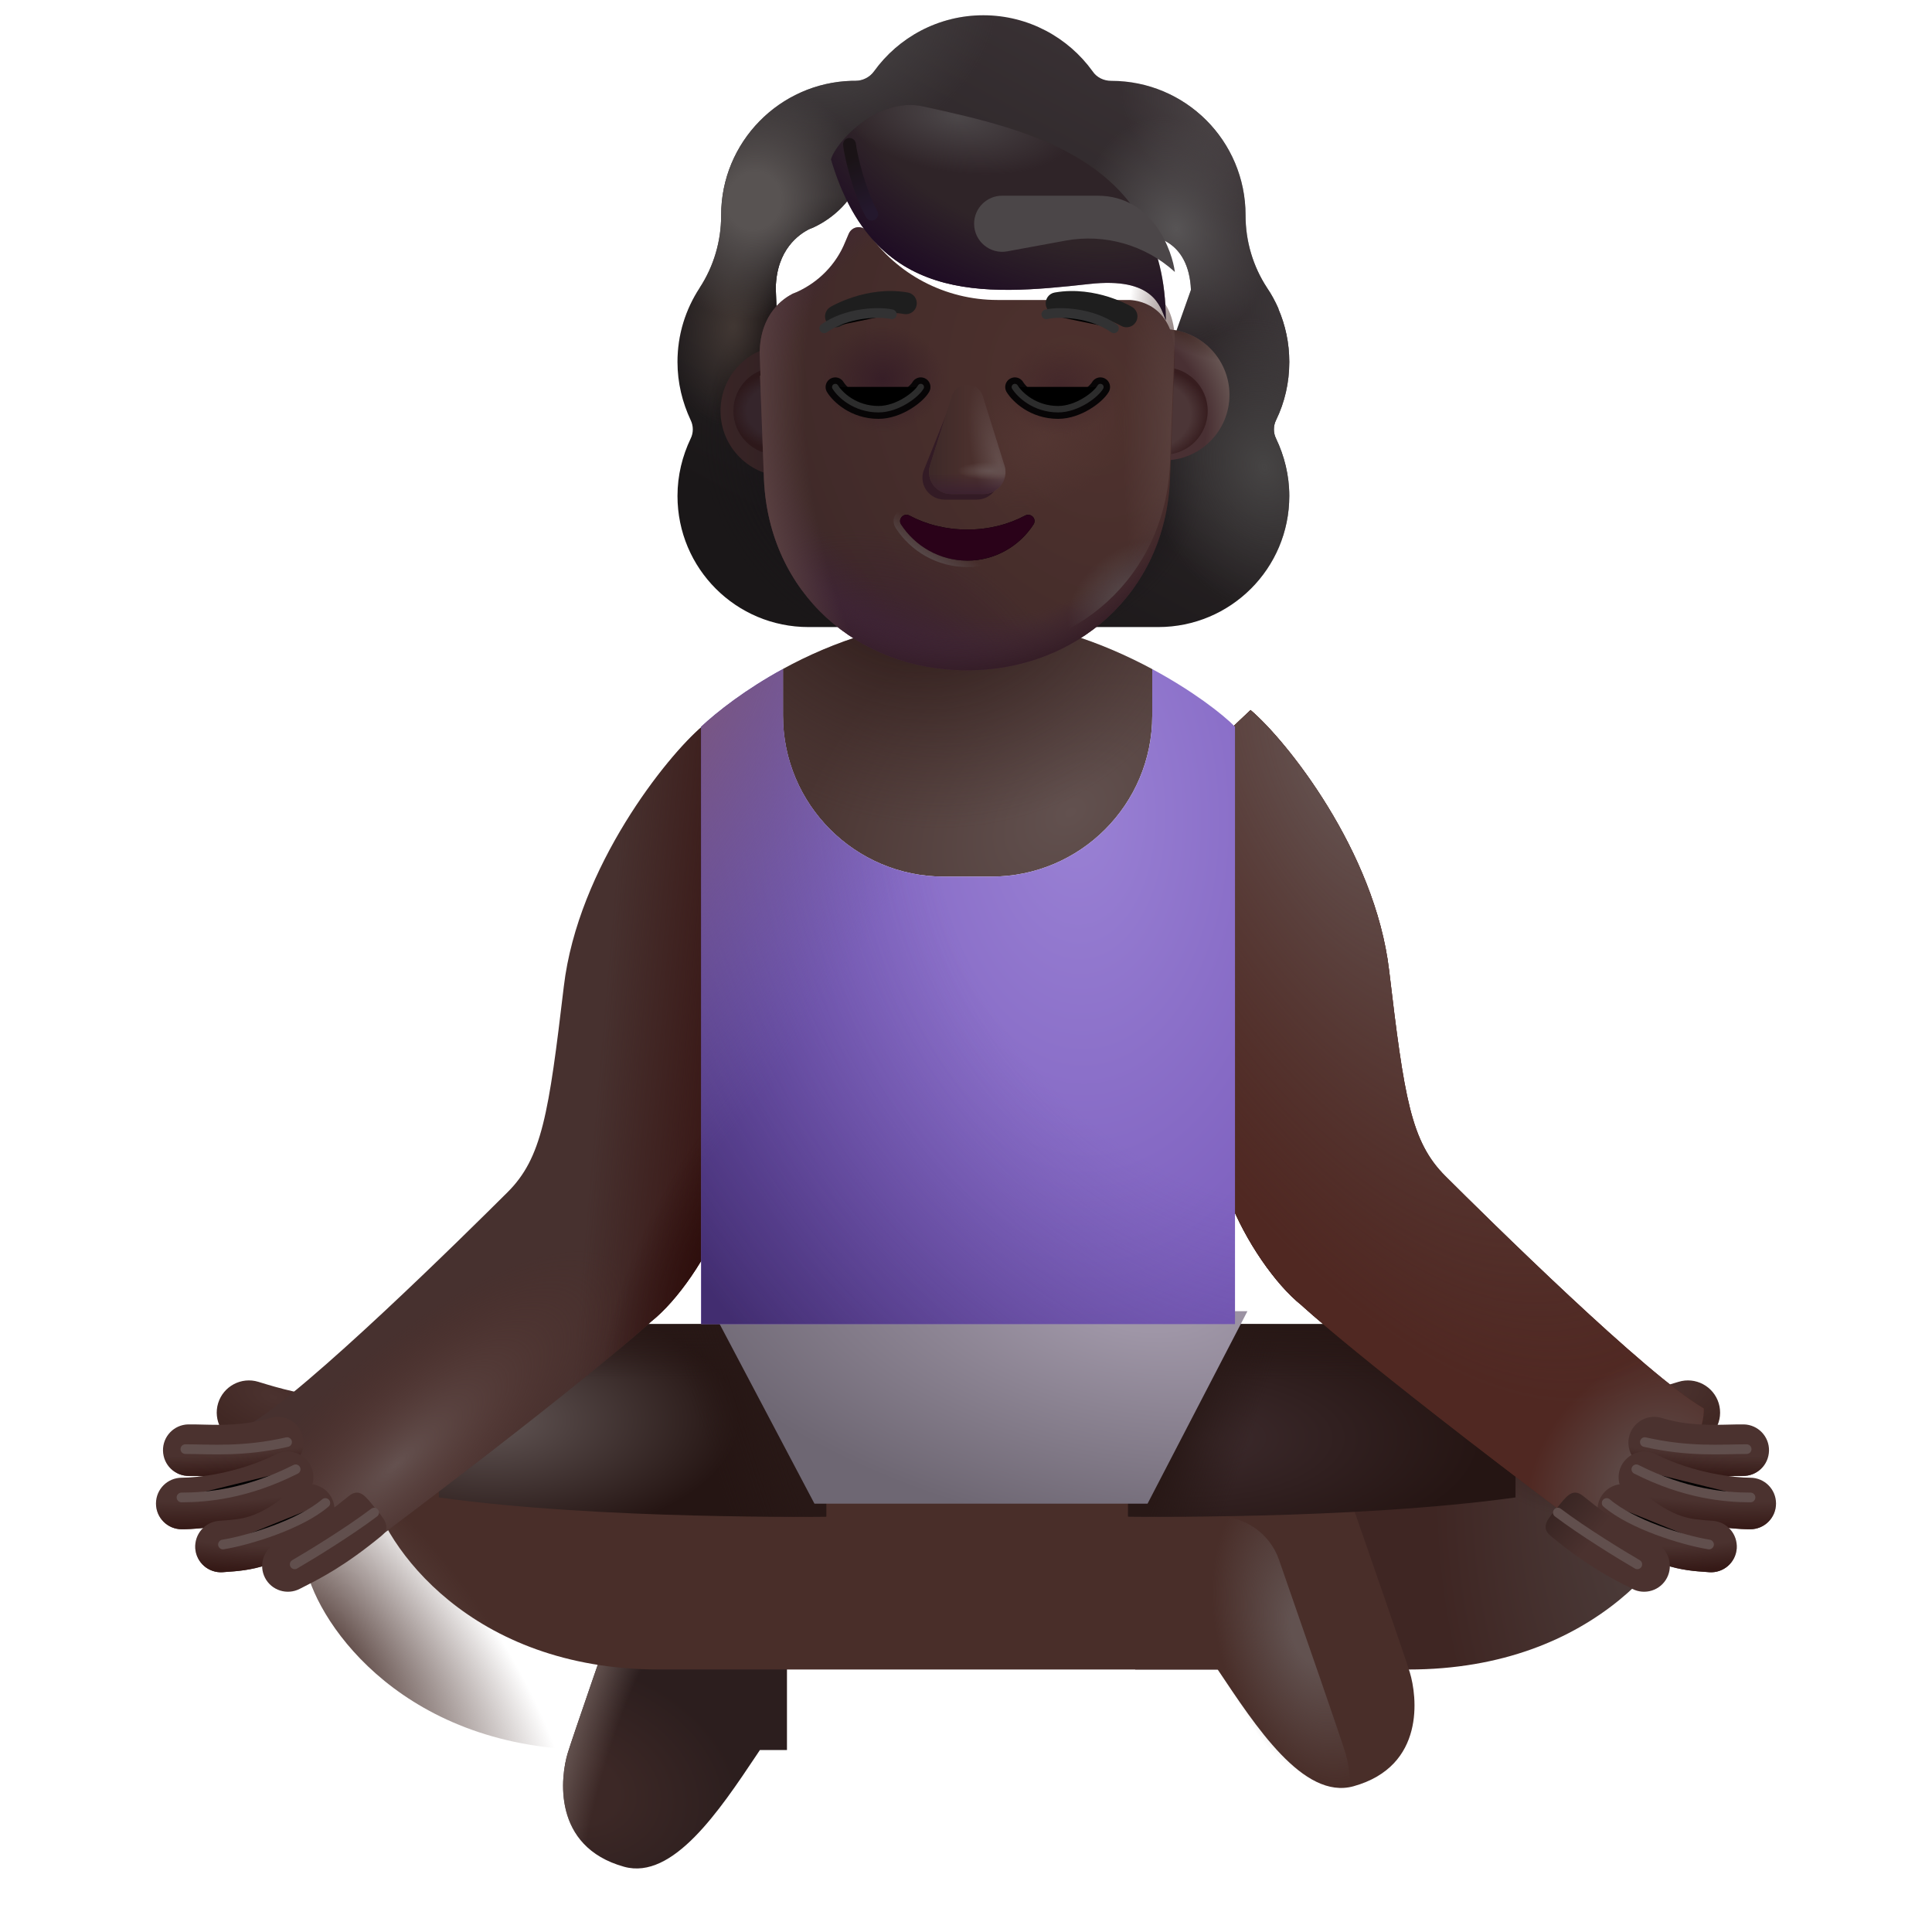 <svg viewBox="1 1 30 30" xmlns="http://www.w3.org/2000/svg">
<path d="M16.244 10.405C16.402 10.411 16.567 10.424 16.731 10.437C16.567 10.424 16.409 10.411 16.244 10.405Z" fill="url(#paint0_linear_3987_23986)"/>
<g filter="url(#filter0_i_3987_23986)">
<path fill-rule="evenodd" clip-rule="evenodd" d="M20.565 8.273C20.699 7.998 20.77 7.691 20.77 7.37C20.77 7.075 20.709 6.798 20.6 6.545H20.603C20.552 6.43 20.495 6.322 20.425 6.22L20.424 6.218C20.206 5.885 20.091 5.495 20.091 5.098V5.091C20.091 3.939 19.156 3.005 18.004 3.005C17.889 3.005 17.78 2.953 17.716 2.857C17.338 2.332 16.717 1.987 16.02 1.987C15.322 1.987 14.701 2.332 14.323 2.857C14.259 2.947 14.15 3.005 14.035 3.005C14.017 3.005 13.999 3.005 13.981 3.005C12.854 3.034 11.948 3.957 11.948 5.091V5.098C11.948 5.495 11.833 5.885 11.615 6.218L11.614 6.221C11.397 6.553 11.27 6.943 11.27 7.37C11.27 7.697 11.346 7.998 11.474 8.273C11.519 8.363 11.519 8.472 11.474 8.561C11.346 8.83 11.27 9.131 11.27 9.451C11.27 10.578 12.179 11.487 13.305 11.487H18.734C19.86 11.487 20.77 10.578 20.77 9.451C20.77 9.131 20.693 8.83 20.565 8.561C20.52 8.472 20.52 8.363 20.565 8.273ZM12.809 6.583H12.802L13.56 8.073C13.638 9.845 14.33 8.073 16.02 8.073C17.709 8.073 18.446 10.046 18.524 8.273L19.243 6.251C19.209 5.463 18.638 5.408 18.524 5.408H16.487C15.683 5.408 14.924 5.014 14.47 4.35C14.392 4.24 14.23 4.259 14.178 4.382L14.126 4.504C13.983 4.859 13.711 5.13 13.374 5.285C13.364 5.289 13.353 5.293 13.341 5.298C13.33 5.303 13.319 5.308 13.309 5.311C13.16 5.389 12.809 5.621 12.796 6.221L12.803 6.415L12.809 6.583Z" fill="url(#paint1_linear_3987_23986)"/>
<path fill-rule="evenodd" clip-rule="evenodd" d="M20.565 8.273C20.699 7.998 20.77 7.691 20.77 7.37C20.77 7.075 20.709 6.798 20.6 6.545H20.603C20.552 6.43 20.495 6.322 20.425 6.22L20.424 6.218C20.206 5.885 20.091 5.495 20.091 5.098V5.091C20.091 3.939 19.156 3.005 18.004 3.005C17.889 3.005 17.78 2.953 17.716 2.857C17.338 2.332 16.717 1.987 16.02 1.987C15.322 1.987 14.701 2.332 14.323 2.857C14.259 2.947 14.15 3.005 14.035 3.005C14.017 3.005 13.999 3.005 13.981 3.005C12.854 3.034 11.948 3.957 11.948 5.091V5.098C11.948 5.495 11.833 5.885 11.615 6.218L11.614 6.221C11.397 6.553 11.27 6.943 11.27 7.37C11.27 7.697 11.346 7.998 11.474 8.273C11.519 8.363 11.519 8.472 11.474 8.561C11.346 8.83 11.27 9.131 11.27 9.451C11.27 10.578 12.179 11.487 13.305 11.487H18.734C19.86 11.487 20.77 10.578 20.77 9.451C20.77 9.131 20.693 8.83 20.565 8.561C20.52 8.472 20.52 8.363 20.565 8.273ZM12.809 6.583H12.802L13.56 8.073C13.638 9.845 14.33 8.073 16.02 8.073C17.709 8.073 18.446 10.046 18.524 8.273L19.243 6.251C19.209 5.463 18.638 5.408 18.524 5.408H16.487C15.683 5.408 14.924 5.014 14.47 4.35C14.392 4.24 14.23 4.259 14.178 4.382L14.126 4.504C13.983 4.859 13.711 5.13 13.374 5.285C13.364 5.289 13.353 5.293 13.341 5.298C13.33 5.303 13.319 5.308 13.309 5.311C13.16 5.389 12.809 5.621 12.796 6.221L12.803 6.415L12.809 6.583Z" fill="url(#paint2_radial_3987_23986)"/>
<path fill-rule="evenodd" clip-rule="evenodd" d="M20.565 8.273C20.699 7.998 20.77 7.691 20.77 7.37C20.77 7.075 20.709 6.798 20.6 6.545H20.603C20.552 6.43 20.495 6.322 20.425 6.22L20.424 6.218C20.206 5.885 20.091 5.495 20.091 5.098V5.091C20.091 3.939 19.156 3.005 18.004 3.005C17.889 3.005 17.78 2.953 17.716 2.857C17.338 2.332 16.717 1.987 16.02 1.987C15.322 1.987 14.701 2.332 14.323 2.857C14.259 2.947 14.15 3.005 14.035 3.005C14.017 3.005 13.999 3.005 13.981 3.005C12.854 3.034 11.948 3.957 11.948 5.091V5.098C11.948 5.495 11.833 5.885 11.615 6.218L11.614 6.221C11.397 6.553 11.27 6.943 11.27 7.37C11.27 7.697 11.346 7.998 11.474 8.273C11.519 8.363 11.519 8.472 11.474 8.561C11.346 8.83 11.27 9.131 11.27 9.451C11.27 10.578 12.179 11.487 13.305 11.487H18.734C19.86 11.487 20.77 10.578 20.77 9.451C20.77 9.131 20.693 8.83 20.565 8.561C20.52 8.472 20.52 8.363 20.565 8.273ZM12.809 6.583H12.802L13.56 8.073C13.638 9.845 14.33 8.073 16.02 8.073C17.709 8.073 18.446 10.046 18.524 8.273L19.243 6.251C19.209 5.463 18.638 5.408 18.524 5.408H16.487C15.683 5.408 14.924 5.014 14.47 4.35C14.392 4.24 14.23 4.259 14.178 4.382L14.126 4.504C13.983 4.859 13.711 5.13 13.374 5.285C13.364 5.289 13.353 5.293 13.341 5.298C13.33 5.303 13.319 5.308 13.309 5.311C13.16 5.389 12.809 5.621 12.796 6.221L12.803 6.415L12.809 6.583Z" fill="url(#paint3_radial_3987_23986)"/>
<path fill-rule="evenodd" clip-rule="evenodd" d="M20.565 8.273C20.699 7.998 20.77 7.691 20.77 7.37C20.77 7.075 20.709 6.798 20.6 6.545H20.603C20.552 6.43 20.495 6.322 20.425 6.22L20.424 6.218C20.206 5.885 20.091 5.495 20.091 5.098V5.091C20.091 3.939 19.156 3.005 18.004 3.005C17.889 3.005 17.78 2.953 17.716 2.857C17.338 2.332 16.717 1.987 16.02 1.987C15.322 1.987 14.701 2.332 14.323 2.857C14.259 2.947 14.15 3.005 14.035 3.005C14.017 3.005 13.999 3.005 13.981 3.005C12.854 3.034 11.948 3.957 11.948 5.091V5.098C11.948 5.495 11.833 5.885 11.615 6.218L11.614 6.221C11.397 6.553 11.27 6.943 11.27 7.37C11.27 7.697 11.346 7.998 11.474 8.273C11.519 8.363 11.519 8.472 11.474 8.561C11.346 8.83 11.27 9.131 11.27 9.451C11.27 10.578 12.179 11.487 13.305 11.487H18.734C19.86 11.487 20.77 10.578 20.77 9.451C20.77 9.131 20.693 8.83 20.565 8.561C20.52 8.472 20.52 8.363 20.565 8.273ZM12.809 6.583H12.802L13.56 8.073C13.638 9.845 14.33 8.073 16.02 8.073C17.709 8.073 18.446 10.046 18.524 8.273L19.243 6.251C19.209 5.463 18.638 5.408 18.524 5.408H16.487C15.683 5.408 14.924 5.014 14.47 4.35C14.392 4.24 14.23 4.259 14.178 4.382L14.126 4.504C13.983 4.859 13.711 5.13 13.374 5.285C13.364 5.289 13.353 5.293 13.341 5.298C13.33 5.303 13.319 5.308 13.309 5.311C13.16 5.389 12.809 5.621 12.796 6.221L12.803 6.415L12.809 6.583Z" fill="url(#paint4_radial_3987_23986)"/>
<path fill-rule="evenodd" clip-rule="evenodd" d="M20.565 8.273C20.699 7.998 20.77 7.691 20.77 7.37C20.77 7.075 20.709 6.798 20.6 6.545H20.603C20.552 6.43 20.495 6.322 20.425 6.22L20.424 6.218C20.206 5.885 20.091 5.495 20.091 5.098V5.091C20.091 3.939 19.156 3.005 18.004 3.005C17.889 3.005 17.78 2.953 17.716 2.857C17.338 2.332 16.717 1.987 16.02 1.987C15.322 1.987 14.701 2.332 14.323 2.857C14.259 2.947 14.15 3.005 14.035 3.005C14.017 3.005 13.999 3.005 13.981 3.005C12.854 3.034 11.948 3.957 11.948 5.091V5.098C11.948 5.495 11.833 5.885 11.615 6.218L11.614 6.221C11.397 6.553 11.27 6.943 11.27 7.37C11.27 7.697 11.346 7.998 11.474 8.273C11.519 8.363 11.519 8.472 11.474 8.561C11.346 8.83 11.27 9.131 11.27 9.451C11.27 10.578 12.179 11.487 13.305 11.487H18.734C19.86 11.487 20.77 10.578 20.77 9.451C20.77 9.131 20.693 8.83 20.565 8.561C20.52 8.472 20.52 8.363 20.565 8.273ZM12.809 6.583H12.802L13.56 8.073C13.638 9.845 14.33 8.073 16.02 8.073C17.709 8.073 18.446 10.046 18.524 8.273L19.243 6.251C19.209 5.463 18.638 5.408 18.524 5.408H16.487C15.683 5.408 14.924 5.014 14.47 4.35C14.392 4.24 14.23 4.259 14.178 4.382L14.126 4.504C13.983 4.859 13.711 5.13 13.374 5.285C13.364 5.289 13.353 5.293 13.341 5.298C13.33 5.303 13.319 5.308 13.309 5.311C13.16 5.389 12.809 5.621 12.796 6.221L12.803 6.415L12.809 6.583Z" fill="url(#paint5_radial_3987_23986)"/>
<path fill-rule="evenodd" clip-rule="evenodd" d="M20.565 8.273C20.699 7.998 20.77 7.691 20.77 7.37C20.77 7.075 20.709 6.798 20.6 6.545H20.603C20.552 6.43 20.495 6.322 20.425 6.22L20.424 6.218C20.206 5.885 20.091 5.495 20.091 5.098V5.091C20.091 3.939 19.156 3.005 18.004 3.005C17.889 3.005 17.78 2.953 17.716 2.857C17.338 2.332 16.717 1.987 16.02 1.987C15.322 1.987 14.701 2.332 14.323 2.857C14.259 2.947 14.15 3.005 14.035 3.005C14.017 3.005 13.999 3.005 13.981 3.005C12.854 3.034 11.948 3.957 11.948 5.091V5.098C11.948 5.495 11.833 5.885 11.615 6.218L11.614 6.221C11.397 6.553 11.27 6.943 11.27 7.37C11.27 7.697 11.346 7.998 11.474 8.273C11.519 8.363 11.519 8.472 11.474 8.561C11.346 8.83 11.27 9.131 11.27 9.451C11.27 10.578 12.179 11.487 13.305 11.487H18.734C19.86 11.487 20.77 10.578 20.77 9.451C20.77 9.131 20.693 8.83 20.565 8.561C20.52 8.472 20.52 8.363 20.565 8.273ZM12.809 6.583H12.802L13.56 8.073C13.638 9.845 14.33 8.073 16.02 8.073C17.709 8.073 18.446 10.046 18.524 8.273L19.243 6.251C19.209 5.463 18.638 5.408 18.524 5.408H16.487C15.683 5.408 14.924 5.014 14.47 4.35C14.392 4.24 14.23 4.259 14.178 4.382L14.126 4.504C13.983 4.859 13.711 5.13 13.374 5.285C13.364 5.289 13.353 5.293 13.341 5.298C13.33 5.303 13.319 5.308 13.309 5.311C13.16 5.389 12.809 5.621 12.796 6.221L12.803 6.415L12.809 6.583Z" fill="url(#paint6_radial_3987_23986)"/>
<path fill-rule="evenodd" clip-rule="evenodd" d="M20.565 8.273C20.699 7.998 20.77 7.691 20.77 7.37C20.77 7.075 20.709 6.798 20.6 6.545H20.603C20.552 6.43 20.495 6.322 20.425 6.22L20.424 6.218C20.206 5.885 20.091 5.495 20.091 5.098V5.091C20.091 3.939 19.156 3.005 18.004 3.005C17.889 3.005 17.78 2.953 17.716 2.857C17.338 2.332 16.717 1.987 16.02 1.987C15.322 1.987 14.701 2.332 14.323 2.857C14.259 2.947 14.15 3.005 14.035 3.005C14.017 3.005 13.999 3.005 13.981 3.005C12.854 3.034 11.948 3.957 11.948 5.091V5.098C11.948 5.495 11.833 5.885 11.615 6.218L11.614 6.221C11.397 6.553 11.27 6.943 11.27 7.37C11.27 7.697 11.346 7.998 11.474 8.273C11.519 8.363 11.519 8.472 11.474 8.561C11.346 8.83 11.27 9.131 11.27 9.451C11.27 10.578 12.179 11.487 13.305 11.487H18.734C19.86 11.487 20.77 10.578 20.77 9.451C20.77 9.131 20.693 8.83 20.565 8.561C20.52 8.472 20.52 8.363 20.565 8.273ZM12.809 6.583H12.802L13.56 8.073C13.638 9.845 14.33 8.073 16.02 8.073C17.709 8.073 18.446 10.046 18.524 8.273L19.243 6.251C19.209 5.463 18.638 5.408 18.524 5.408H16.487C15.683 5.408 14.924 5.014 14.47 4.35C14.392 4.24 14.23 4.259 14.178 4.382L14.126 4.504C13.983 4.859 13.711 5.13 13.374 5.285C13.364 5.289 13.353 5.293 13.341 5.298C13.33 5.303 13.319 5.308 13.309 5.311C13.16 5.389 12.809 5.621 12.796 6.221L12.803 6.415L12.809 6.583Z" fill="url(#paint7_radial_3987_23986)"/>
<path fill-rule="evenodd" clip-rule="evenodd" d="M20.565 8.273C20.699 7.998 20.77 7.691 20.77 7.37C20.77 7.075 20.709 6.798 20.6 6.545H20.603C20.552 6.43 20.495 6.322 20.425 6.22L20.424 6.218C20.206 5.885 20.091 5.495 20.091 5.098V5.091C20.091 3.939 19.156 3.005 18.004 3.005C17.889 3.005 17.78 2.953 17.716 2.857C17.338 2.332 16.717 1.987 16.02 1.987C15.322 1.987 14.701 2.332 14.323 2.857C14.259 2.947 14.15 3.005 14.035 3.005C14.017 3.005 13.999 3.005 13.981 3.005C12.854 3.034 11.948 3.957 11.948 5.091V5.098C11.948 5.495 11.833 5.885 11.615 6.218L11.614 6.221C11.397 6.553 11.27 6.943 11.27 7.37C11.27 7.697 11.346 7.998 11.474 8.273C11.519 8.363 11.519 8.472 11.474 8.561C11.346 8.83 11.27 9.131 11.27 9.451C11.27 10.578 12.179 11.487 13.305 11.487H18.734C19.86 11.487 20.77 10.578 20.77 9.451C20.77 9.131 20.693 8.83 20.565 8.561C20.52 8.472 20.52 8.363 20.565 8.273ZM12.809 6.583H12.802L13.56 8.073C13.638 9.845 14.33 8.073 16.02 8.073C17.709 8.073 18.446 10.046 18.524 8.273L19.243 6.251C19.209 5.463 18.638 5.408 18.524 5.408H16.487C15.683 5.408 14.924 5.014 14.47 4.35C14.392 4.24 14.23 4.259 14.178 4.382L14.126 4.504C13.983 4.859 13.711 5.13 13.374 5.285C13.364 5.289 13.353 5.293 13.341 5.298C13.33 5.303 13.319 5.308 13.309 5.311C13.16 5.389 12.809 5.621 12.796 6.221L12.803 6.415L12.809 6.583Z" fill="url(#paint8_radial_3987_23986)"/>
<path fill-rule="evenodd" clip-rule="evenodd" d="M20.565 8.273C20.699 7.998 20.77 7.691 20.77 7.37C20.77 7.075 20.709 6.798 20.6 6.545H20.603C20.552 6.43 20.495 6.322 20.425 6.22L20.424 6.218C20.206 5.885 20.091 5.495 20.091 5.098V5.091C20.091 3.939 19.156 3.005 18.004 3.005C17.889 3.005 17.78 2.953 17.716 2.857C17.338 2.332 16.717 1.987 16.02 1.987C15.322 1.987 14.701 2.332 14.323 2.857C14.259 2.947 14.15 3.005 14.035 3.005C14.017 3.005 13.999 3.005 13.981 3.005C12.854 3.034 11.948 3.957 11.948 5.091V5.098C11.948 5.495 11.833 5.885 11.615 6.218L11.614 6.221C11.397 6.553 11.27 6.943 11.27 7.37C11.27 7.697 11.346 7.998 11.474 8.273C11.519 8.363 11.519 8.472 11.474 8.561C11.346 8.83 11.27 9.131 11.27 9.451C11.27 10.578 12.179 11.487 13.305 11.487H18.734C19.86 11.487 20.77 10.578 20.77 9.451C20.77 9.131 20.693 8.83 20.565 8.561C20.52 8.472 20.52 8.363 20.565 8.273ZM12.809 6.583H12.802L13.56 8.073C13.638 9.845 14.33 8.073 16.02 8.073C17.709 8.073 18.446 10.046 18.524 8.273L19.243 6.251C19.209 5.463 18.638 5.408 18.524 5.408H16.487C15.683 5.408 14.924 5.014 14.47 4.35C14.392 4.24 14.23 4.259 14.178 4.382L14.126 4.504C13.983 4.859 13.711 5.13 13.374 5.285C13.364 5.289 13.353 5.293 13.341 5.298C13.33 5.303 13.319 5.308 13.309 5.311C13.16 5.389 12.809 5.621 12.796 6.221L12.803 6.415L12.809 6.583Z" fill="url(#paint9_radial_3987_23986)"/>
<path fill-rule="evenodd" clip-rule="evenodd" d="M20.565 8.273C20.699 7.998 20.77 7.691 20.77 7.37C20.77 7.075 20.709 6.798 20.6 6.545H20.603C20.552 6.43 20.495 6.322 20.425 6.22L20.424 6.218C20.206 5.885 20.091 5.495 20.091 5.098V5.091C20.091 3.939 19.156 3.005 18.004 3.005C17.889 3.005 17.78 2.953 17.716 2.857C17.338 2.332 16.717 1.987 16.02 1.987C15.322 1.987 14.701 2.332 14.323 2.857C14.259 2.947 14.15 3.005 14.035 3.005C14.017 3.005 13.999 3.005 13.981 3.005C12.854 3.034 11.948 3.957 11.948 5.091V5.098C11.948 5.495 11.833 5.885 11.615 6.218L11.614 6.221C11.397 6.553 11.27 6.943 11.27 7.37C11.27 7.697 11.346 7.998 11.474 8.273C11.519 8.363 11.519 8.472 11.474 8.561C11.346 8.83 11.27 9.131 11.27 9.451C11.27 10.578 12.179 11.487 13.305 11.487H18.734C19.86 11.487 20.77 10.578 20.77 9.451C20.77 9.131 20.693 8.83 20.565 8.561C20.52 8.472 20.52 8.363 20.565 8.273ZM12.809 6.583H12.802L13.56 8.073C13.638 9.845 14.33 8.073 16.02 8.073C17.709 8.073 18.446 10.046 18.524 8.273L19.243 6.251C19.209 5.463 18.638 5.408 18.524 5.408H16.487C15.683 5.408 14.924 5.014 14.47 4.35C14.392 4.24 14.23 4.259 14.178 4.382L14.126 4.504C13.983 4.859 13.711 5.13 13.374 5.285C13.364 5.289 13.353 5.293 13.341 5.298C13.33 5.303 13.319 5.308 13.309 5.311C13.16 5.389 12.809 5.621 12.796 6.221L12.803 6.415L12.809 6.583Z" fill="url(#paint10_radial_3987_23986)"/>
<path fill-rule="evenodd" clip-rule="evenodd" d="M20.565 8.273C20.699 7.998 20.77 7.691 20.77 7.37C20.77 7.075 20.709 6.798 20.6 6.545H20.603C20.552 6.43 20.495 6.322 20.425 6.22L20.424 6.218C20.206 5.885 20.091 5.495 20.091 5.098V5.091C20.091 3.939 19.156 3.005 18.004 3.005C17.889 3.005 17.78 2.953 17.716 2.857C17.338 2.332 16.717 1.987 16.02 1.987C15.322 1.987 14.701 2.332 14.323 2.857C14.259 2.947 14.15 3.005 14.035 3.005C14.017 3.005 13.999 3.005 13.981 3.005C12.854 3.034 11.948 3.957 11.948 5.091V5.098C11.948 5.495 11.833 5.885 11.615 6.218L11.614 6.221C11.397 6.553 11.27 6.943 11.27 7.37C11.27 7.697 11.346 7.998 11.474 8.273C11.519 8.363 11.519 8.472 11.474 8.561C11.346 8.83 11.27 9.131 11.27 9.451C11.27 10.578 12.179 11.487 13.305 11.487H18.734C19.86 11.487 20.77 10.578 20.77 9.451C20.77 9.131 20.693 8.83 20.565 8.561C20.52 8.472 20.52 8.363 20.565 8.273ZM12.809 6.583H12.802L13.56 8.073C13.638 9.845 14.33 8.073 16.02 8.073C17.709 8.073 18.446 10.046 18.524 8.273L19.243 6.251C19.209 5.463 18.638 5.408 18.524 5.408H16.487C15.683 5.408 14.924 5.014 14.47 4.35C14.392 4.24 14.23 4.259 14.178 4.382L14.126 4.504C13.983 4.859 13.711 5.13 13.374 5.285C13.364 5.289 13.353 5.293 13.341 5.298C13.33 5.303 13.319 5.308 13.309 5.311C13.16 5.389 12.809 5.621 12.796 6.221L12.803 6.415L12.809 6.583Z" fill="url(#paint11_radial_3987_23986)"/>
<path fill-rule="evenodd" clip-rule="evenodd" d="M20.565 8.273C20.699 7.998 20.77 7.691 20.77 7.37C20.77 7.075 20.709 6.798 20.6 6.545H20.603C20.552 6.43 20.495 6.322 20.425 6.22L20.424 6.218C20.206 5.885 20.091 5.495 20.091 5.098V5.091C20.091 3.939 19.156 3.005 18.004 3.005C17.889 3.005 17.78 2.953 17.716 2.857C17.338 2.332 16.717 1.987 16.02 1.987C15.322 1.987 14.701 2.332 14.323 2.857C14.259 2.947 14.15 3.005 14.035 3.005C14.017 3.005 13.999 3.005 13.981 3.005C12.854 3.034 11.948 3.957 11.948 5.091V5.098C11.948 5.495 11.833 5.885 11.615 6.218L11.614 6.221C11.397 6.553 11.27 6.943 11.27 7.37C11.27 7.697 11.346 7.998 11.474 8.273C11.519 8.363 11.519 8.472 11.474 8.561C11.346 8.83 11.27 9.131 11.27 9.451C11.27 10.578 12.179 11.487 13.305 11.487H18.734C19.86 11.487 20.77 10.578 20.77 9.451C20.77 9.131 20.693 8.83 20.565 8.561C20.52 8.472 20.52 8.363 20.565 8.273ZM12.809 6.583H12.802L13.56 8.073C13.638 9.845 14.33 8.073 16.02 8.073C17.709 8.073 18.446 10.046 18.524 8.273L19.243 6.251C19.209 5.463 18.638 5.408 18.524 5.408H16.487C15.683 5.408 14.924 5.014 14.47 4.35C14.392 4.24 14.23 4.259 14.178 4.382L14.126 4.504C13.983 4.859 13.711 5.13 13.374 5.285C13.364 5.289 13.353 5.293 13.341 5.298C13.33 5.303 13.319 5.308 13.309 5.311C13.16 5.389 12.809 5.621 12.796 6.221L12.803 6.415L12.809 6.583Z" fill="url(#paint12_radial_3987_23986)"/>
</g>
<path d="M16.036 10.405C16.029 10.405 16.023 10.405 16.01 10.405C16.073 10.405 16.13 10.405 16.194 10.411C16.143 10.405 16.086 10.405 16.036 10.405Z" fill="url(#paint13_linear_3987_23986)"/>
<path fill-rule="evenodd" clip-rule="evenodd" d="M6.76 23.194C6.76 23.47 6.536 23.694 6.26 23.694C5.628 23.694 5.003 23.501 4.759 23.425C4.744 23.421 4.731 23.417 4.72 23.413C4.456 23.333 4.307 23.053 4.387 22.789C4.468 22.525 4.747 22.376 5.012 22.457C5.021 22.46 5.031 22.463 5.041 22.466C5.287 22.541 5.784 22.694 6.26 22.694C6.536 22.694 6.76 22.918 6.76 23.194Z" fill="url(#paint14_radial_3987_23986)"/>
<path fill-rule="evenodd" clip-rule="evenodd" d="M25.316 23.194C25.316 23.47 25.54 23.694 25.816 23.694C26.448 23.694 27.073 23.501 27.316 23.425C27.331 23.421 27.344 23.417 27.356 23.413C27.62 23.333 27.768 23.053 27.688 22.789C27.607 22.525 27.328 22.376 27.064 22.457C27.054 22.46 27.044 22.463 27.034 22.466C26.788 22.541 26.291 22.694 25.816 22.694C25.54 22.694 25.316 22.918 25.316 23.194Z" fill="url(#paint15_radial_3987_23986)"/>
<g filter="url(#filter1_ii_3987_23986)">
<path d="M17.627 28.174H21.871C24.8 28.174 26.152 26.258 26.355 25.346L23.824 23.018L20.205 24.44L17.627 24.549V28.174Z" fill="url(#paint16_radial_3987_23986)"/>
<path d="M17.627 28.174H21.871C24.8 28.174 26.152 26.258 26.355 25.346L23.824 23.018L20.205 24.44L17.627 24.549V28.174Z" fill="url(#paint17_radial_3987_23986)"/>
</g>
<path d="M13.22 24.549H11.791C11.366 24.549 10.988 24.818 10.848 25.219C10.44 26.39 9.888 27.984 9.816 28.221C9.706 28.581 9.566 29.674 10.691 29.987C11.448 30.197 12.171 29.116 12.748 28.252C12.766 28.226 12.783 28.2 12.8 28.174H13.22V24.549Z" fill="url(#paint18_radial_3987_23986)"/>
<path d="M13.22 24.549H11.791C11.366 24.549 10.988 24.818 10.848 25.219C10.44 26.39 9.888 27.984 9.816 28.221C9.706 28.581 9.566 29.674 10.691 29.987C11.448 30.197 12.171 29.116 12.748 28.252C12.766 28.226 12.783 28.2 12.8 28.174H13.22V24.549Z" fill="url(#paint19_radial_3987_23986)"/>
<g filter="url(#filter2_ii_3987_23986)">
<path d="M10.236 28.174C7.306 28.174 5.955 26.258 5.751 25.346L8.283 23.018L11.736 24.463L19.916 24.549C20.342 24.549 20.72 24.818 20.86 25.219C21.267 26.39 21.82 27.984 21.892 28.221C22.002 28.581 22.142 29.674 21.017 29.987C20.237 30.203 19.494 29.049 18.908 28.174H10.236Z" fill="#492E29"/>
</g>
<path d="M10.236 28.174C7.306 28.174 5.955 26.258 5.751 25.346L8.283 23.018L11.736 24.463L19.916 24.549C20.342 24.549 20.72 24.818 20.86 25.219C21.267 26.39 21.82 27.984 21.892 28.221C22.002 28.581 22.142 29.674 21.017 29.987C20.237 30.203 19.494 29.049 18.908 28.174H10.236Z" fill="url(#paint20_radial_3987_23986)"/>
<path d="M10.236 28.174C7.306 28.174 5.955 26.258 5.751 25.346L8.283 23.018L11.736 24.463L19.916 24.549C20.342 24.549 20.72 24.818 20.86 25.219C21.267 26.39 21.82 27.984 21.892 28.221C22.002 28.581 22.142 29.674 21.017 29.987C20.237 30.203 19.494 29.049 18.908 28.174H10.236Z" fill="url(#paint21_radial_3987_23986)"/>
<path d="M18.517 21.56H24.533V24.252C22.002 24.604 18.517 24.549 18.517 24.549V21.56Z" fill="url(#paint22_radial_3987_23986)"/>
<path d="M18.517 21.56H24.533V24.252C22.002 24.604 18.517 24.549 18.517 24.549V21.56Z" fill="url(#paint23_linear_3987_23986)"/>
<path d="M18.517 21.56H24.533V24.252C22.002 24.604 18.517 24.549 18.517 24.549V21.56Z" fill="url(#paint24_linear_3987_23986)"/>
<path d="M13.83 21.56H7.814V24.252C10.345 24.604 13.83 24.549 13.83 24.549V21.56Z" fill="url(#paint25_radial_3987_23986)"/>
<path d="M13.83 21.56H7.814V24.252C10.345 24.604 13.83 24.549 13.83 24.549V21.56Z" fill="url(#paint26_linear_3987_23986)"/>
<path d="M13.83 21.56H7.814V24.252C10.345 24.604 13.83 24.549 13.83 24.549V21.56Z" fill="url(#paint27_linear_3987_23986)"/>
<path d="M9.755 16.317C9.975 14.459 11.36 12.737 11.907 12.276L12.239 12.591V19.867C11.989 20.518 11.521 21.196 11.114 21.519C11.114 21.519 10.247 22.333 6.943 24.823C5.618 24.638 4.848 23.729 4.869 23.119C5.744 22.62 8.24 20.151 8.88 19.514C9.417 18.979 9.52 18.299 9.755 16.317Z" fill="#47312F"/>
<path d="M9.755 16.317C9.975 14.459 11.36 12.737 11.907 12.276L12.239 12.591V19.867C11.989 20.518 11.521 21.196 11.114 21.519C11.114 21.519 10.247 22.333 6.943 24.823C5.618 24.638 4.848 23.729 4.869 23.119C5.744 22.62 8.24 20.151 8.88 19.514C9.417 18.979 9.52 18.299 9.755 16.317Z" fill="url(#paint28_linear_3987_23986)"/>
<path d="M9.755 16.317C9.975 14.459 11.36 12.737 11.907 12.276L12.239 12.591V19.867C11.989 20.518 11.521 21.196 11.114 21.519C11.114 21.519 10.247 22.333 6.943 24.823C5.618 24.638 4.848 23.729 4.869 23.119C5.744 22.62 8.24 20.151 8.88 19.514C9.417 18.979 9.52 18.299 9.755 16.317Z" fill="url(#paint29_radial_3987_23986)"/>
<path d="M9.755 16.317C9.975 14.459 11.36 12.737 11.907 12.276L12.239 12.591V19.867C11.989 20.518 11.521 21.196 11.114 21.519C11.114 21.519 10.247 22.333 6.943 24.823C5.618 24.638 4.848 23.729 4.869 23.119C5.744 22.62 8.24 20.151 8.88 19.514C9.417 18.979 9.52 18.299 9.755 16.317Z" fill="url(#paint30_radial_3987_23986)"/>
<g filter="url(#filter3_i_3987_23986)">
<path d="M22.32 16.317C22.1 14.459 20.715 12.737 20.168 12.276L19.836 12.591V19.867C20.086 20.518 20.555 21.196 20.961 21.519C20.961 21.519 21.828 22.333 25.133 24.823C26.458 24.638 27.227 23.729 27.206 23.119C26.332 22.62 23.835 20.151 23.195 19.514C22.658 18.979 22.555 18.299 22.32 16.317Z" fill="#4D261F"/>
<path d="M22.32 16.317C22.1 14.459 20.715 12.737 20.168 12.276L19.836 12.591V19.867C20.086 20.518 20.555 21.196 20.961 21.519C20.961 21.519 21.828 22.333 25.133 24.823C26.458 24.638 27.227 23.729 27.206 23.119C26.332 22.62 23.835 20.151 23.195 19.514C22.658 18.979 22.555 18.299 22.32 16.317Z" fill="url(#paint31_linear_3987_23986)"/>
<path d="M22.32 16.317C22.1 14.459 20.715 12.737 20.168 12.276L19.836 12.591V19.867C20.086 20.518 20.555 21.196 20.961 21.519C20.961 21.519 21.828 22.333 25.133 24.823C26.458 24.638 27.227 23.729 27.206 23.119C26.332 22.62 23.835 20.151 23.195 19.514C22.658 18.979 22.555 18.299 22.32 16.317Z" fill="url(#paint32_radial_3987_23986)"/>
<path d="M22.32 16.317C22.1 14.459 20.715 12.737 20.168 12.276L19.836 12.591V19.867C20.086 20.518 20.555 21.196 20.961 21.519C20.961 21.519 21.828 22.333 25.133 24.823C26.458 24.638 27.227 23.729 27.206 23.119C26.332 22.62 23.835 20.151 23.195 19.514C22.658 18.979 22.555 18.299 22.32 16.317Z" fill="url(#paint33_radial_3987_23986)"/>
</g>
<g filter="url(#filter4_i_3987_23986)">
<path d="M13.447 24.549L11.869 21.56H20.17L18.619 24.549H13.447Z" fill="url(#paint34_radial_3987_23986)"/>
</g>
<path d="M18.892 11.39V12.112C18.892 13.492 17.773 14.612 16.392 14.612H15.658C14.277 14.612 13.158 13.492 13.158 12.112V11.388C13.921 10.971 14.928 10.604 16.072 10.604C17.122 10.604 18.127 10.979 18.892 11.39Z" fill="url(#paint35_radial_3987_23986)"/>
<path d="M18.892 11.39V12.112C18.892 13.492 17.773 14.612 16.392 14.612H15.658C14.277 14.612 13.158 13.492 13.158 12.112V11.388C13.921 10.971 14.928 10.604 16.072 10.604C17.122 10.604 18.127 10.979 18.892 11.39Z" fill="url(#paint36_radial_3987_23986)"/>
<path d="M18.892 11.39V12.112C18.892 13.492 17.773 14.612 16.392 14.612H15.658C14.277 14.612 13.158 13.492 13.158 12.112V11.388C12.578 11.705 12.139 12.05 11.888 12.284V21.56H20.177V12.284C19.979 12.084 19.515 11.725 18.892 11.39Z" fill="url(#paint37_radial_3987_23986)"/>
<path d="M18.892 11.39V12.112C18.892 13.492 17.773 14.612 16.392 14.612H15.658C14.277 14.612 13.158 13.492 13.158 12.112V11.388C12.578 11.705 12.139 12.05 11.888 12.284V21.56H20.177V12.284C19.979 12.084 19.515 11.725 18.892 11.39Z" fill="url(#paint38_radial_3987_23986)"/>
<path d="M18.892 11.39V12.112C18.892 13.492 17.773 14.612 16.392 14.612H15.658C14.277 14.612 13.158 13.492 13.158 12.112V11.388C12.578 11.705 12.139 12.05 11.888 12.284V21.56H20.177V12.284C19.979 12.084 19.515 11.725 18.892 11.39Z" fill="url(#paint39_radial_3987_23986)"/>
<path fill-rule="evenodd" clip-rule="evenodd" d="M5.697 23.284C5.761 23.495 5.642 23.719 5.431 23.783C4.895 23.947 4.332 23.929 4.064 23.92C4.01 23.919 3.968 23.917 3.94 23.918C3.719 23.923 3.536 23.748 3.531 23.527C3.526 23.306 3.701 23.123 3.922 23.118C3.991 23.117 4.068 23.119 4.152 23.121C4.438 23.128 4.808 23.137 5.197 23.018C5.408 22.954 5.632 23.073 5.697 23.284Z" fill="#4B322F"/>
<path fill-rule="evenodd" clip-rule="evenodd" d="M5.697 23.284C5.761 23.495 5.642 23.719 5.431 23.783C4.895 23.947 4.332 23.929 4.064 23.92C4.01 23.919 3.968 23.917 3.94 23.918C3.719 23.923 3.536 23.748 3.531 23.527C3.526 23.306 3.701 23.123 3.922 23.118C3.991 23.117 4.068 23.119 4.152 23.121C4.438 23.128 4.808 23.137 5.197 23.018C5.408 22.954 5.632 23.073 5.697 23.284Z" fill="url(#paint40_radial_3987_23986)"/>
<path fill-rule="evenodd" clip-rule="evenodd" d="M26.303 23.284C26.239 23.495 26.358 23.719 26.569 23.783C27.105 23.947 27.668 23.929 27.936 23.92C27.99 23.919 28.032 23.917 28.06 23.918C28.281 23.923 28.464 23.748 28.469 23.527C28.474 23.306 28.299 23.123 28.078 23.118C28.009 23.117 27.932 23.119 27.848 23.121C27.562 23.128 27.192 23.137 26.803 23.018C26.592 22.954 26.368 23.073 26.303 23.284Z" fill="#4B322F"/>
<path fill-rule="evenodd" clip-rule="evenodd" d="M26.303 23.284C26.239 23.495 26.358 23.719 26.569 23.783C27.105 23.947 27.668 23.929 27.936 23.92C27.99 23.919 28.032 23.917 28.06 23.918C28.281 23.923 28.464 23.748 28.469 23.527C28.474 23.306 28.299 23.123 28.078 23.118C28.009 23.117 27.932 23.119 27.848 23.121C27.562 23.128 27.192 23.137 26.803 23.018C26.592 22.954 26.368 23.073 26.303 23.284Z" fill="url(#paint41_radial_3987_23986)"/>
<path fill-rule="evenodd" clip-rule="evenodd" d="M5.825 23.762C5.923 23.96 5.842 24.2 5.644 24.298C4.891 24.672 4.135 24.746 3.822 24.746C3.601 24.746 3.422 24.567 3.422 24.346C3.422 24.125 3.601 23.946 3.822 23.946C4.048 23.946 4.674 23.887 5.288 23.582C5.486 23.483 5.726 23.564 5.825 23.762Z" fill="#4B322F"/>
<path fill-rule="evenodd" clip-rule="evenodd" d="M5.825 23.762C5.923 23.96 5.842 24.2 5.644 24.298C4.891 24.672 4.135 24.746 3.822 24.746C3.601 24.746 3.422 24.567 3.422 24.346C3.422 24.125 3.601 23.946 3.822 23.946C4.048 23.946 4.674 23.887 5.288 23.582C5.486 23.483 5.726 23.564 5.825 23.762Z" fill="url(#paint42_radial_3987_23986)"/>
<path fill-rule="evenodd" clip-rule="evenodd" d="M26.175 23.762C26.077 23.96 26.158 24.2 26.355 24.298C27.109 24.672 27.865 24.746 28.178 24.746C28.399 24.746 28.578 24.567 28.578 24.346C28.578 24.125 28.399 23.946 28.178 23.946C27.952 23.946 27.326 23.887 26.712 23.582C26.514 23.483 26.274 23.564 26.175 23.762Z" fill="#4B322F"/>
<path fill-rule="evenodd" clip-rule="evenodd" d="M26.175 23.762C26.077 23.96 26.158 24.2 26.355 24.298C27.109 24.672 27.865 24.746 28.178 24.746C28.399 24.746 28.578 24.567 28.578 24.346C28.578 24.125 28.399 23.946 28.178 23.946C27.952 23.946 27.326 23.887 26.712 23.582C26.514 23.483 26.274 23.564 26.175 23.762Z" fill="url(#paint43_radial_3987_23986)"/>
<path fill-rule="evenodd" clip-rule="evenodd" d="M6.099 24.184C6.242 24.352 6.222 24.604 6.055 24.748C5.716 25.038 5.427 25.204 5.152 25.297C4.898 25.383 4.674 25.398 4.497 25.41C4.484 25.411 4.472 25.412 4.46 25.413C4.239 25.429 4.048 25.263 4.032 25.043C4.017 24.822 4.182 24.631 4.403 24.615C4.409 24.615 4.415 24.614 4.421 24.614C4.611 24.6 4.741 24.591 4.896 24.539C5.051 24.486 5.252 24.381 5.535 24.14C5.702 23.996 5.955 24.016 6.099 24.184Z" fill="#4B322F"/>
<path fill-rule="evenodd" clip-rule="evenodd" d="M6.099 24.184C6.242 24.352 6.222 24.604 6.055 24.748C5.716 25.038 5.427 25.204 5.152 25.297C4.898 25.383 4.674 25.398 4.497 25.41C4.484 25.411 4.472 25.412 4.46 25.413C4.239 25.429 4.048 25.263 4.032 25.043C4.017 24.822 4.182 24.631 4.403 24.615C4.409 24.615 4.415 24.614 4.421 24.614C4.611 24.6 4.741 24.591 4.896 24.539C5.051 24.486 5.252 24.381 5.535 24.14C5.702 23.996 5.955 24.016 6.099 24.184Z" fill="url(#paint44_radial_3987_23986)"/>
<path fill-rule="evenodd" clip-rule="evenodd" d="M25.901 24.184C25.758 24.352 25.778 24.604 25.945 24.748C26.284 25.038 26.573 25.204 26.848 25.297C27.102 25.383 27.326 25.398 27.503 25.41C27.516 25.411 27.528 25.412 27.54 25.413C27.761 25.429 27.952 25.263 27.968 25.043C27.983 24.822 27.818 24.631 27.597 24.615C27.591 24.615 27.585 24.614 27.579 24.614C27.389 24.6 27.259 24.591 27.105 24.539C26.949 24.486 26.748 24.381 26.465 24.14C26.298 23.996 26.045 24.016 25.901 24.184Z" fill="#4B322F"/>
<path fill-rule="evenodd" clip-rule="evenodd" d="M25.901 24.184C25.758 24.352 25.778 24.604 25.945 24.748C26.284 25.038 26.573 25.204 26.848 25.297C27.102 25.383 27.326 25.398 27.503 25.41C27.516 25.411 27.528 25.412 27.54 25.413C27.761 25.429 27.952 25.263 27.968 25.043C27.983 24.822 27.818 24.631 27.597 24.615C27.591 24.615 27.585 24.614 27.579 24.614C27.389 24.6 27.259 24.591 27.105 24.539C26.949 24.486 26.748 24.381 26.465 24.14C26.298 23.996 26.045 24.016 25.901 24.184Z" fill="url(#paint45_radial_3987_23986)"/>
<path fill-rule="evenodd" clip-rule="evenodd" d="M6.818 24.409C6.958 24.579 7.09 24.712 6.919 24.852C6.354 25.316 5.985 25.503 5.726 25.635C5.701 25.648 5.677 25.66 5.654 25.672C5.457 25.773 5.216 25.696 5.115 25.5C5.014 25.303 5.091 25.062 5.287 24.961C5.311 24.948 5.336 24.936 5.361 24.923C5.604 24.8 5.913 24.643 6.412 24.234C6.583 24.093 6.678 24.238 6.818 24.409Z" fill="#4B322F"/>
<path fill-rule="evenodd" clip-rule="evenodd" d="M25.182 24.409C25.042 24.579 24.91 24.712 25.081 24.852C25.646 25.316 26.015 25.503 26.274 25.635C26.299 25.648 26.323 25.66 26.346 25.672C26.543 25.773 26.784 25.696 26.885 25.5C26.986 25.303 26.909 25.062 26.713 24.961C26.689 24.948 26.664 24.936 26.639 24.923C26.396 24.8 26.087 24.643 25.588 24.234C25.417 24.093 25.322 24.238 25.182 24.409Z" fill="url(#paint46_linear_3987_23986)"/>
<g filter="url(#filter5_f_3987_23986)">
<path d="M5.576 25.291C5.826 25.146 6.423 24.78 6.81 24.487" stroke="#614F4D" stroke-width="0.15" stroke-linecap="round"/>
</g>
<g filter="url(#filter6_f_3987_23986)">
<path d="M26.424 25.291C26.174 25.146 25.577 24.78 25.19 24.487" stroke="#614F4D" stroke-width="0.15" stroke-linecap="round"/>
</g>
<g filter="url(#filter7_f_3987_23986)">
<path d="M4.462 24.983C4.873 24.916 5.666 24.67 6.052 24.338" stroke="#614F4D" stroke-width="0.15" stroke-linecap="round"/>
</g>
<g filter="url(#filter8_f_3987_23986)">
<path d="M27.538 24.983C27.127 24.916 26.334 24.67 25.948 24.338" stroke="#614F4D" stroke-width="0.15" stroke-linecap="round"/>
</g>
<g filter="url(#filter9_f_3987_23986)">
<path d="M3.818 24.252C4.216 24.252 4.833 24.198 5.591 23.815" stroke="#614F4D" stroke-width="0.15" stroke-linecap="round"/>
</g>
<g filter="url(#filter10_f_3987_23986)">
<path d="M28.182 24.252C27.784 24.252 27.166 24.198 26.409 23.815" stroke="#614F4D" stroke-width="0.15" stroke-linecap="round"/>
</g>
<g filter="url(#filter11_f_3987_23986)">
<path d="M3.878 23.502C4.276 23.502 4.771 23.549 5.458 23.393" stroke="#614F4D" stroke-width="0.15" stroke-linecap="round"/>
</g>
<g filter="url(#filter12_f_3987_23986)">
<path d="M28.122 23.502C27.724 23.502 27.229 23.549 26.541 23.393" stroke="#614F4D" stroke-width="0.15" stroke-linecap="round"/>
</g>
<g filter="url(#filter13_i_3987_23986)">
<path d="M13.056 8.399C13.618 8.399 14.074 7.944 14.074 7.381C14.074 6.819 13.618 6.363 13.056 6.363C12.494 6.363 12.038 6.819 12.038 7.381C12.038 7.944 12.494 8.399 13.056 8.399Z" fill="url(#paint47_linear_3987_23986)"/>
</g>
<g filter="url(#filter14_i_3987_23986)">
<path d="M19.073 8.399C19.636 8.399 20.091 7.944 20.091 7.381C20.091 6.819 19.636 6.363 19.073 6.363C18.511 6.363 18.056 6.819 18.056 7.381C18.056 7.944 18.511 8.399 19.073 8.399Z" fill="url(#paint48_radial_3987_23986)"/>
<path d="M19.073 8.399C19.636 8.399 20.091 7.944 20.091 7.381C20.091 6.819 19.636 6.363 19.073 6.363C18.511 6.363 18.056 6.819 18.056 7.381C18.056 7.944 18.511 8.399 19.073 8.399Z" fill="url(#paint49_radial_3987_23986)"/>
</g>
<g filter="url(#filter15_f_3987_23986)">
<path d="M19.073 8.061C19.449 8.061 19.753 7.757 19.753 7.381C19.753 7.006 19.449 6.702 19.073 6.702C18.698 6.702 18.394 7.006 18.394 7.381C18.394 7.757 18.698 8.061 19.073 8.061Z" fill="#4C3637"/>
<path d="M19.073 8.061C19.449 8.061 19.753 7.757 19.753 7.381C19.753 7.006 19.449 6.702 19.073 6.702C18.698 6.702 18.394 7.006 18.394 7.381C18.394 7.757 18.698 8.061 19.073 8.061Z" fill="url(#paint50_radial_3987_23986)"/>
</g>
<g filter="url(#filter16_f_3987_23986)">
<path d="M13.068 8.061C13.443 8.061 13.747 7.757 13.747 7.381C13.747 7.006 13.443 6.702 13.068 6.702C12.692 6.702 12.388 7.006 12.388 7.381C12.388 7.757 12.692 8.061 13.068 8.061Z" fill="#35252B"/>
<path d="M13.068 8.061C13.443 8.061 13.747 7.757 13.747 7.381C13.747 7.006 13.443 6.702 13.068 6.702C12.692 6.702 12.388 7.006 12.388 7.381C12.388 7.757 12.692 8.061 13.068 8.061Z" fill="url(#paint51_radial_3987_23986)"/>
</g>
<g filter="url(#filter17_i_3987_23986)">
<path d="M12.802 6.583H12.809L12.803 6.415L12.796 6.221C12.809 5.621 13.16 5.389 13.309 5.311C13.319 5.308 13.33 5.303 13.341 5.298C13.353 5.293 13.364 5.289 13.374 5.285C13.711 5.13 13.983 4.859 14.126 4.504L14.178 4.382C14.23 4.259 14.392 4.24 14.47 4.349C14.924 5.014 15.683 5.408 16.487 5.408H18.524C18.638 5.408 19.209 5.463 19.243 6.251L19.168 8.195C19.09 9.967 17.705 11.158 16.015 11.158C14.326 11.158 12.941 9.967 12.863 8.195L12.802 6.583Z" fill="url(#paint52_radial_3987_23986)"/>
<path d="M12.802 6.583H12.809L12.803 6.415L12.796 6.221C12.809 5.621 13.16 5.389 13.309 5.311C13.319 5.308 13.33 5.303 13.341 5.298C13.353 5.293 13.364 5.289 13.374 5.285C13.711 5.13 13.983 4.859 14.126 4.504L14.178 4.382C14.23 4.259 14.392 4.24 14.47 4.349C14.924 5.014 15.683 5.408 16.487 5.408H18.524C18.638 5.408 19.209 5.463 19.243 6.251L19.168 8.195C19.09 9.967 17.705 11.158 16.015 11.158C14.326 11.158 12.941 9.967 12.863 8.195L12.802 6.583Z" fill="url(#paint53_radial_3987_23986)"/>
<path d="M12.802 6.583H12.809L12.803 6.415L12.796 6.221C12.809 5.621 13.16 5.389 13.309 5.311C13.319 5.308 13.33 5.303 13.341 5.298C13.353 5.293 13.364 5.289 13.374 5.285C13.711 5.13 13.983 4.859 14.126 4.504L14.178 4.382C14.23 4.259 14.392 4.24 14.47 4.349C14.924 5.014 15.683 5.408 16.487 5.408H18.524C18.638 5.408 19.209 5.463 19.243 6.251L19.168 8.195C19.09 9.967 17.705 11.158 16.015 11.158C14.326 11.158 12.941 9.967 12.863 8.195L12.802 6.583Z" fill="url(#paint54_radial_3987_23986)"/>
<path d="M12.802 6.583H12.809L12.803 6.415L12.796 6.221C12.809 5.621 13.16 5.389 13.309 5.311C13.319 5.308 13.33 5.303 13.341 5.298C13.353 5.293 13.364 5.289 13.374 5.285C13.711 5.13 13.983 4.859 14.126 4.504L14.178 4.382C14.23 4.259 14.392 4.24 14.47 4.349C14.924 5.014 15.683 5.408 16.487 5.408H18.524C18.638 5.408 19.209 5.463 19.243 6.251L19.168 8.195C19.09 9.967 17.705 11.158 16.015 11.158C14.326 11.158 12.941 9.967 12.863 8.195L12.802 6.583Z" fill="url(#paint55_radial_3987_23986)"/>
<path d="M12.802 6.583H12.809L12.803 6.415L12.796 6.221C12.809 5.621 13.16 5.389 13.309 5.311C13.319 5.308 13.33 5.303 13.341 5.298C13.353 5.293 13.364 5.289 13.374 5.285C13.711 5.13 13.983 4.859 14.126 4.504L14.178 4.382C14.23 4.259 14.392 4.24 14.47 4.349C14.924 5.014 15.683 5.408 16.487 5.408H18.524C18.638 5.408 19.209 5.463 19.243 6.251L19.168 8.195C19.09 9.967 17.705 11.158 16.015 11.158C14.326 11.158 12.941 9.967 12.863 8.195L12.802 6.583Z" fill="url(#paint56_radial_3987_23986)"/>
<path d="M12.802 6.583H12.809L12.803 6.415L12.796 6.221C12.809 5.621 13.16 5.389 13.309 5.311C13.319 5.308 13.33 5.303 13.341 5.298C13.353 5.293 13.364 5.289 13.374 5.285C13.711 5.13 13.983 4.859 14.126 4.504L14.178 4.382C14.23 4.259 14.392 4.24 14.47 4.349C14.924 5.014 15.683 5.408 16.487 5.408H18.524C18.638 5.408 19.209 5.463 19.243 6.251L19.168 8.195C19.09 9.967 17.705 11.158 16.015 11.158C14.326 11.158 12.941 9.967 12.863 8.195L12.802 6.583Z" fill="url(#paint57_radial_3987_23986)"/>
<path d="M12.802 6.583H12.809L12.803 6.415L12.796 6.221C12.809 5.621 13.16 5.389 13.309 5.311C13.319 5.308 13.33 5.303 13.341 5.298C13.353 5.293 13.364 5.289 13.374 5.285C13.711 5.13 13.983 4.859 14.126 4.504L14.178 4.382C14.23 4.259 14.392 4.24 14.47 4.349C14.924 5.014 15.683 5.408 16.487 5.408H18.524C18.638 5.408 19.209 5.463 19.243 6.251L19.168 8.195C19.09 9.967 17.705 11.158 16.015 11.158C14.326 11.158 12.941 9.967 12.863 8.195L12.802 6.583Z" fill="url(#paint58_radial_3987_23986)"/>
<path d="M12.802 6.583H12.809L12.803 6.415L12.796 6.221C12.809 5.621 13.16 5.389 13.309 5.311C13.319 5.308 13.33 5.303 13.341 5.298C13.353 5.293 13.364 5.289 13.374 5.285C13.711 5.13 13.983 4.859 14.126 4.504L14.178 4.382C14.23 4.259 14.392 4.24 14.47 4.349C14.924 5.014 15.683 5.408 16.487 5.408H18.524C18.638 5.408 19.209 5.463 19.243 6.251L19.168 8.195C19.09 9.967 17.705 11.158 16.015 11.158C14.326 11.158 12.941 9.967 12.863 8.195L12.802 6.583Z" fill="url(#paint59_radial_3987_23986)"/>
</g>
<path d="M12.802 6.583H12.809L12.803 6.415L12.796 6.221C12.809 5.621 13.16 5.389 13.309 5.311C13.319 5.308 13.33 5.303 13.341 5.298C13.353 5.293 13.364 5.289 13.374 5.285C13.711 5.13 13.983 4.859 14.126 4.504L14.178 4.382C14.23 4.259 14.392 4.24 14.47 4.349C14.924 5.014 15.683 5.408 16.487 5.408H18.524C18.638 5.408 19.209 5.463 19.243 6.251L19.168 8.195C19.09 9.967 17.705 11.158 16.015 11.158C14.326 11.158 12.941 9.967 12.863 8.195L12.802 6.583Z" fill="url(#paint60_radial_3987_23986)"/>
<path d="M12.802 6.583H12.809L12.803 6.415L12.796 6.221C12.809 5.621 13.16 5.389 13.309 5.311C13.319 5.308 13.33 5.303 13.341 5.298C13.353 5.293 13.364 5.289 13.374 5.285C13.711 5.13 13.983 4.859 14.126 4.504L14.178 4.382C14.23 4.259 14.392 4.24 14.47 4.349C14.924 5.014 15.683 5.408 16.487 5.408H18.524C18.638 5.408 19.209 5.463 19.243 6.251L19.168 8.195C19.09 9.967 17.705 11.158 16.015 11.158C14.326 11.158 12.941 9.967 12.863 8.195L12.802 6.583Z" fill="url(#paint61_radial_3987_23986)"/>
<g filter="url(#filter18_f_3987_23986)">
<path d="M15.771 7.24L15.339 8.316C15.27 8.537 15.435 8.758 15.668 8.758H16.166C16.399 8.758 16.564 8.534 16.495 8.316L16.159 7.24C16.087 7.002 15.847 7.002 15.771 7.24Z" fill="#331B25"/>
</g>
<g filter="url(#filter19_f_3987_23986)">
<path d="M15.778 7.153L15.441 8.228C15.373 8.449 15.537 8.671 15.771 8.671H16.268C16.502 8.671 16.666 8.446 16.598 8.228L16.261 7.153C16.189 6.915 15.853 6.915 15.778 7.153Z" fill="#4A302D"/>
<path d="M15.778 7.153L15.441 8.228C15.373 8.449 15.537 8.671 15.771 8.671H16.268C16.502 8.671 16.666 8.446 16.598 8.228L16.261 7.153C16.189 6.915 15.853 6.915 15.778 7.153Z" fill="url(#paint62_radial_3987_23986)"/>
<path d="M15.778 7.153L15.441 8.228C15.373 8.449 15.537 8.671 15.771 8.671H16.268C16.502 8.671 16.666 8.446 16.598 8.228L16.261 7.153C16.189 6.915 15.853 6.915 15.778 7.153Z" fill="url(#paint63_linear_3987_23986)"/>
<path d="M15.778 7.153L15.441 8.228C15.373 8.449 15.537 8.671 15.771 8.671H16.268C16.502 8.671 16.666 8.446 16.598 8.228L16.261 7.153C16.189 6.915 15.853 6.915 15.778 7.153Z" fill="url(#paint64_linear_3987_23986)"/>
<path d="M15.778 7.153L15.441 8.228C15.373 8.449 15.537 8.671 15.771 8.671H16.268C16.502 8.671 16.666 8.446 16.598 8.228L16.261 7.153C16.189 6.915 15.853 6.915 15.778 7.153Z" fill="url(#paint65_radial_3987_23986)"/>
</g>
<g filter="url(#filter20_f_3987_23986)">
<path d="M16.02 9.223C15.691 9.223 15.381 9.144 15.121 9.005C15.032 8.959 14.936 9.061 14.992 9.144C15.21 9.481 15.588 9.705 16.02 9.705C16.451 9.705 16.83 9.481 17.048 9.144C17.104 9.058 17.008 8.959 16.919 9.005C16.659 9.144 16.353 9.223 16.02 9.223Z" stroke="url(#paint66_linear_3987_23986)" stroke-width="0.2"/>
</g>
<path d="M16.02 9.223C15.691 9.223 15.381 9.144 15.121 9.005C15.032 8.959 14.936 9.061 14.992 9.144C15.21 9.481 15.588 9.705 16.02 9.705C16.451 9.705 16.83 9.481 17.048 9.144C17.104 9.058 17.008 8.959 16.919 9.005C16.659 9.144 16.353 9.223 16.02 9.223Z" fill="#2A0219"/>
<g filter="url(#filter21_i_3987_23986)">
<path d="M13.87 6.257L13.868 6.258C13.868 6.258 13.868 6.258 13.867 6.258C13.787 6.306 13.683 6.28 13.635 6.2C13.587 6.12 13.613 6.016 13.693 5.967L13.694 5.967L13.694 5.967L13.696 5.966L13.702 5.962C13.707 5.959 13.714 5.955 13.723 5.951C13.74 5.941 13.765 5.928 13.796 5.914C13.858 5.884 13.947 5.846 14.056 5.811C14.271 5.743 14.571 5.685 14.896 5.742C14.988 5.758 15.05 5.846 15.033 5.939C15.017 6.031 14.929 6.093 14.837 6.076C14.585 6.032 14.342 6.076 14.159 6.134C14.068 6.164 13.993 6.195 13.942 6.22C13.916 6.232 13.897 6.242 13.884 6.249L13.87 6.257Z" fill="#1E1E1E"/>
</g>
<g filter="url(#filter22_i_3987_23986)">
<path fill-rule="evenodd" clip-rule="evenodd" d="M18.38 5.967C18.38 5.967 18.38 5.967 18.293 6.113L18.38 5.967C18.46 6.016 18.487 6.12 18.438 6.2C18.39 6.28 18.286 6.306 18.206 6.258C18.206 6.258 18.206 6.258 18.206 6.258L18.203 6.257C18.2 6.255 18.195 6.253 18.189 6.249C18.177 6.242 18.157 6.232 18.131 6.22C18.08 6.195 18.006 6.164 17.915 6.134C17.731 6.076 17.489 6.032 17.237 6.076C17.145 6.093 17.056 6.031 17.04 5.939C17.024 5.846 17.085 5.758 17.178 5.742C17.502 5.685 17.803 5.743 18.018 5.811C18.126 5.846 18.215 5.884 18.277 5.914C18.309 5.928 18.333 5.941 18.351 5.951C18.36 5.955 18.366 5.959 18.371 5.962L18.377 5.966L18.379 5.967L18.38 5.967L18.38 5.967Z" fill="#1E1E1E"/>
</g>
<g filter="url(#filter23_f_3987_23986)">
<path d="M17.247 5.881C17.451 5.831 17.958 5.856 18.297 6.098" stroke="#323233" stroke-width="0.15" stroke-linecap="round"/>
</g>
<g filter="url(#filter24_f_3987_23986)">
<path d="M14.849 5.881C14.645 5.831 14.137 5.856 13.798 6.098" stroke="#323233" stroke-width="0.15" stroke-linecap="round"/>
</g>
<g filter="url(#filter25_if_3987_23986)">
<path d="M15.638 2.453C14.921 2.295 14.278 3.01 14.204 3.275C14.869 5.517 16.552 5.395 18.214 5.21C19.209 5.099 19.317 5.553 19.402 5.772C19.402 3.284 17.286 2.817 15.656 2.457L15.638 2.453Z" fill="#2F2428"/>
<path d="M15.638 2.453C14.921 2.295 14.278 3.01 14.204 3.275C14.869 5.517 16.552 5.395 18.214 5.21C19.209 5.099 19.317 5.553 19.402 5.772C19.402 3.284 17.286 2.817 15.656 2.457L15.638 2.453Z" fill="url(#paint67_radial_3987_23986)"/>
<path d="M15.638 2.453C14.921 2.295 14.278 3.01 14.204 3.275C14.869 5.517 16.552 5.395 18.214 5.21C19.209 5.099 19.317 5.553 19.402 5.772C19.402 3.284 17.286 2.817 15.656 2.457L15.638 2.453Z" fill="url(#paint68_radial_3987_23986)"/>
</g>
<g filter="url(#filter26_f_3987_23986)">
<path d="M14.191 3.243C14.206 3.397 14.339 3.975 14.536 4.325" stroke="url(#paint69_linear_3987_23986)" stroke-width="0.2" stroke-linecap="round"/>
</g>
<g filter="url(#filter27_f_3987_23986)">
<path d="M17.542 4.737L16.64 4.903C16.373 4.952 16.126 4.746 16.126 4.474C16.126 4.234 16.321 4.039 16.561 4.039H18.042C18.917 4.039 19.207 4.922 19.243 5.223C18.783 4.804 18.154 4.624 17.542 4.737Z" fill="#4B4648"/>
</g>
<path d="M13.97 7.01C14.04 7.125 14.273 7.354 14.642 7.354C14.939 7.354 15.233 7.125 15.298 7.01" stroke="#070506" stroke-width="0.3" stroke-linecap="round"/>
<g filter="url(#filter28_f_3987_23986)">
<path d="M13.97 7.01C14.04 7.125 14.273 7.354 14.642 7.354C14.939 7.354 15.233 7.125 15.298 7.01" stroke="#2C2C2C" stroke-width="0.1" stroke-linecap="round"/>
</g>
<path d="M16.759 7.01C16.83 7.125 17.062 7.354 17.431 7.354C17.728 7.354 18.022 7.125 18.087 7.01" stroke="#070506" stroke-width="0.3" stroke-linecap="round"/>
<g filter="url(#filter29_f_3987_23986)">
<path d="M16.759 7.01C16.83 7.125 17.062 7.354 17.431 7.354C17.728 7.354 18.022 7.125 18.087 7.01" stroke="#2C2C2C" stroke-width="0.1" stroke-linecap="round"/>
</g>
<defs>
<filter id="filter0_i_3987_23986" x="11.27" y="1.237" width="9.75" height="10.25" filterUnits="userSpaceOnUse" color-interpolation-filters="sRGB">
<feFlood flood-opacity="0" result="BackgroundImageFix"/>
<feBlend mode="normal" in="SourceGraphic" in2="BackgroundImageFix" result="shape"/>
<feColorMatrix in="SourceAlpha" type="matrix" values="0 0 0 0 0 0 0 0 0 0 0 0 0 0 0 0 0 0 127 0" result="hardAlpha"/>
<feOffset dx="0.25" dy="-0.75"/>
<feGaussianBlur stdDeviation="0.75"/>
<feComposite in2="hardAlpha" operator="arithmetic" k2="-1" k3="1"/>
<feColorMatrix type="matrix" values="0 0 0 0 0.122 0 0 0 0 0.071 0 0 0 0 0.165 0 0 0 1 0"/>
<feBlend mode="normal" in2="shape" result="effect1_innerShadow_3987_23986"/>
</filter>
<filter id="filter1_ii_3987_23986" x="17.627" y="22.018" width="9.729" height="6.156" filterUnits="userSpaceOnUse" color-interpolation-filters="sRGB">
<feFlood flood-opacity="0" result="BackgroundImageFix"/>
<feBlend mode="normal" in="SourceGraphic" in2="BackgroundImageFix" result="shape"/>
<feColorMatrix in="SourceAlpha" type="matrix" values="0 0 0 0 0 0 0 0 0 0 0 0 0 0 0 0 0 0 127 0" result="hardAlpha"/>
<feOffset dx="1" dy="-1"/>
<feGaussianBlur stdDeviation="0.75"/>
<feComposite in2="hardAlpha" operator="arithmetic" k2="-1" k3="1"/>
<feColorMatrix type="matrix" values="0 0 0 0 0.267 0 0 0 0 0.184 0 0 0 0 0.176 0 0 0 1 0"/>
<feBlend mode="normal" in2="shape" result="effect1_innerShadow_3987_23986"/>
<feColorMatrix in="SourceAlpha" type="matrix" values="0 0 0 0 0 0 0 0 0 0 0 0 0 0 0 0 0 0 127 0" result="hardAlpha"/>
<feOffset dy="-0.25"/>
<feGaussianBlur stdDeviation="0.375"/>
<feComposite in2="hardAlpha" operator="arithmetic" k2="-1" k3="1"/>
<feColorMatrix type="matrix" values="0 0 0 0 0.196 0 0 0 0 0.157 0 0 0 0 0.157 0 0 0 1 0"/>
<feBlend mode="normal" in2="effect1_innerShadow_3987_23986" result="effect2_innerShadow_3987_23986"/>
</filter>
<filter id="filter2_ii_3987_23986" x="5.751" y="22.018" width="17.213" height="7.995" filterUnits="userSpaceOnUse" color-interpolation-filters="sRGB">
<feFlood flood-opacity="0" result="BackgroundImageFix"/>
<feBlend mode="normal" in="SourceGraphic" in2="BackgroundImageFix" result="shape"/>
<feColorMatrix in="SourceAlpha" type="matrix" values="0 0 0 0 0 0 0 0 0 0 0 0 0 0 0 0 0 0 127 0" result="hardAlpha"/>
<feOffset dx="1" dy="-1"/>
<feGaussianBlur stdDeviation="0.75"/>
<feComposite in2="hardAlpha" operator="arithmetic" k2="-1" k3="1"/>
<feColorMatrix type="matrix" values="0 0 0 0 0.251 0 0 0 0 0.169 0 0 0 0 0.161 0 0 0 1 0"/>
<feBlend mode="normal" in2="shape" result="effect1_innerShadow_3987_23986"/>
<feColorMatrix in="SourceAlpha" type="matrix" values="0 0 0 0 0 0 0 0 0 0 0 0 0 0 0 0 0 0 127 0" result="hardAlpha"/>
<feOffset dy="-0.25"/>
<feGaussianBlur stdDeviation="0.375"/>
<feComposite in2="hardAlpha" operator="arithmetic" k2="-1" k3="1"/>
<feColorMatrix type="matrix" values="0 0 0 0 0.22 0 0 0 0 0.161 0 0 0 0 0.157 0 0 0 1 0"/>
<feBlend mode="normal" in2="effect1_innerShadow_3987_23986" result="effect2_innerShadow_3987_23986"/>
</filter>
<filter id="filter3_i_3987_23986" x="19.836" y="12.026" width="7.621" height="12.797" filterUnits="userSpaceOnUse" color-interpolation-filters="sRGB">
<feFlood flood-opacity="0" result="BackgroundImageFix"/>
<feBlend mode="normal" in="SourceGraphic" in2="BackgroundImageFix" result="shape"/>
<feColorMatrix in="SourceAlpha" type="matrix" values="0 0 0 0 0 0 0 0 0 0 0 0 0 0 0 0 0 0 127 0" result="hardAlpha"/>
<feOffset dx="0.25" dy="-0.25"/>
<feGaussianBlur stdDeviation="0.5"/>
<feComposite in2="hardAlpha" operator="arithmetic" k2="-1" k3="1"/>
<feColorMatrix type="matrix" values="0 0 0 0 0.161 0 0 0 0 0.067 0 0 0 0 0.059 0 0 0 1 0"/>
<feBlend mode="normal" in2="shape" result="effect1_innerShadow_3987_23986"/>
</filter>
<filter id="filter4_i_3987_23986" x="11.869" y="21.36" width="8.502" height="3.19" filterUnits="userSpaceOnUse" color-interpolation-filters="sRGB">
<feFlood flood-opacity="0" result="BackgroundImageFix"/>
<feBlend mode="normal" in="SourceGraphic" in2="BackgroundImageFix" result="shape"/>
<feColorMatrix in="SourceAlpha" type="matrix" values="0 0 0 0 0 0 0 0 0 0 0 0 0 0 0 0 0 0 127 0" result="hardAlpha"/>
<feOffset dx="0.2" dy="-0.2"/>
<feGaussianBlur stdDeviation="0.5"/>
<feComposite in2="hardAlpha" operator="arithmetic" k2="-1" k3="1"/>
<feColorMatrix type="matrix" values="0 0 0 0 0.263 0 0 0 0 0.247 0 0 0 0 0.263 0 0 0 1 0"/>
<feBlend mode="normal" in2="shape" result="effect1_innerShadow_3987_23986"/>
</filter>
<filter id="filter5_f_3987_23986" x="5.351" y="24.262" width="1.684" height="1.255" filterUnits="userSpaceOnUse" color-interpolation-filters="sRGB">
<feFlood flood-opacity="0" result="BackgroundImageFix"/>
<feBlend mode="normal" in="SourceGraphic" in2="BackgroundImageFix" result="shape"/>
<feGaussianBlur stdDeviation="0.075" result="effect1_foregroundBlur_3987_23986"/>
</filter>
<filter id="filter6_f_3987_23986" x="24.965" y="24.262" width="1.684" height="1.255" filterUnits="userSpaceOnUse" color-interpolation-filters="sRGB">
<feFlood flood-opacity="0" result="BackgroundImageFix"/>
<feBlend mode="normal" in="SourceGraphic" in2="BackgroundImageFix" result="shape"/>
<feGaussianBlur stdDeviation="0.075" result="effect1_foregroundBlur_3987_23986"/>
</filter>
<filter id="filter7_f_3987_23986" x="4.237" y="24.113" width="2.04" height="1.095" filterUnits="userSpaceOnUse" color-interpolation-filters="sRGB">
<feFlood flood-opacity="0" result="BackgroundImageFix"/>
<feBlend mode="normal" in="SourceGraphic" in2="BackgroundImageFix" result="shape"/>
<feGaussianBlur stdDeviation="0.075" result="effect1_foregroundBlur_3987_23986"/>
</filter>
<filter id="filter8_f_3987_23986" x="25.723" y="24.113" width="2.04" height="1.095" filterUnits="userSpaceOnUse" color-interpolation-filters="sRGB">
<feFlood flood-opacity="0" result="BackgroundImageFix"/>
<feBlend mode="normal" in="SourceGraphic" in2="BackgroundImageFix" result="shape"/>
<feGaussianBlur stdDeviation="0.075" result="effect1_foregroundBlur_3987_23986"/>
</filter>
<filter id="filter9_f_3987_23986" x="3.593" y="23.59" width="2.223" height="0.888" filterUnits="userSpaceOnUse" color-interpolation-filters="sRGB">
<feFlood flood-opacity="0" result="BackgroundImageFix"/>
<feBlend mode="normal" in="SourceGraphic" in2="BackgroundImageFix" result="shape"/>
<feGaussianBlur stdDeviation="0.075" result="effect1_foregroundBlur_3987_23986"/>
</filter>
<filter id="filter10_f_3987_23986" x="26.184" y="23.59" width="2.223" height="0.888" filterUnits="userSpaceOnUse" color-interpolation-filters="sRGB">
<feFlood flood-opacity="0" result="BackgroundImageFix"/>
<feBlend mode="normal" in="SourceGraphic" in2="BackgroundImageFix" result="shape"/>
<feGaussianBlur stdDeviation="0.075" result="effect1_foregroundBlur_3987_23986"/>
</filter>
<filter id="filter11_f_3987_23986" x="3.653" y="23.168" width="2.031" height="0.566" filterUnits="userSpaceOnUse" color-interpolation-filters="sRGB">
<feFlood flood-opacity="0" result="BackgroundImageFix"/>
<feBlend mode="normal" in="SourceGraphic" in2="BackgroundImageFix" result="shape"/>
<feGaussianBlur stdDeviation="0.075" result="effect1_foregroundBlur_3987_23986"/>
</filter>
<filter id="filter12_f_3987_23986" x="26.317" y="23.168" width="2.031" height="0.566" filterUnits="userSpaceOnUse" color-interpolation-filters="sRGB">
<feFlood flood-opacity="0" result="BackgroundImageFix"/>
<feBlend mode="normal" in="SourceGraphic" in2="BackgroundImageFix" result="shape"/>
<feGaussianBlur stdDeviation="0.075" result="effect1_foregroundBlur_3987_23986"/>
</filter>
<filter id="filter13_i_3987_23986" x="12.038" y="6.363" width="2.186" height="2.036" filterUnits="userSpaceOnUse" color-interpolation-filters="sRGB">
<feFlood flood-opacity="0" result="BackgroundImageFix"/>
<feBlend mode="normal" in="SourceGraphic" in2="BackgroundImageFix" result="shape"/>
<feColorMatrix in="SourceAlpha" type="matrix" values="0 0 0 0 0 0 0 0 0 0 0 0 0 0 0 0 0 0 127 0" result="hardAlpha"/>
<feOffset dx="0.15"/>
<feGaussianBlur stdDeviation="0.25"/>
<feComposite in2="hardAlpha" operator="arithmetic" k2="-1" k3="1"/>
<feColorMatrix type="matrix" values="0 0 0 0 0.337 0 0 0 0 0.267 0 0 0 0 0.251 0 0 0 1 0"/>
<feBlend mode="normal" in2="shape" result="effect1_innerShadow_3987_23986"/>
</filter>
<filter id="filter14_i_3987_23986" x="18.056" y="6.113" width="2.036" height="2.286" filterUnits="userSpaceOnUse" color-interpolation-filters="sRGB">
<feFlood flood-opacity="0" result="BackgroundImageFix"/>
<feBlend mode="normal" in="SourceGraphic" in2="BackgroundImageFix" result="shape"/>
<feColorMatrix in="SourceAlpha" type="matrix" values="0 0 0 0 0 0 0 0 0 0 0 0 0 0 0 0 0 0 127 0" result="hardAlpha"/>
<feOffset dy="-0.25"/>
<feGaussianBlur stdDeviation="0.25"/>
<feComposite in2="hardAlpha" operator="arithmetic" k2="-1" k3="1"/>
<feColorMatrix type="matrix" values="0 0 0 0 0.184 0 0 0 0 0.09 0 0 0 0 0.118 0 0 0 1 0"/>
<feBlend mode="normal" in2="shape" result="effect1_innerShadow_3987_23986"/>
</filter>
<filter id="filter15_f_3987_23986" x="17.894" y="6.202" width="2.359" height="2.359" filterUnits="userSpaceOnUse" color-interpolation-filters="sRGB">
<feFlood flood-opacity="0" result="BackgroundImageFix"/>
<feBlend mode="normal" in="SourceGraphic" in2="BackgroundImageFix" result="shape"/>
<feGaussianBlur stdDeviation="0.25" result="effect1_foregroundBlur_3987_23986"/>
</filter>
<filter id="filter16_f_3987_23986" x="12.138" y="6.452" width="1.859" height="1.859" filterUnits="userSpaceOnUse" color-interpolation-filters="sRGB">
<feFlood flood-opacity="0" result="BackgroundImageFix"/>
<feBlend mode="normal" in="SourceGraphic" in2="BackgroundImageFix" result="shape"/>
<feGaussianBlur stdDeviation="0.125" result="effect1_foregroundBlur_3987_23986"/>
</filter>
<filter id="filter17_i_3987_23986" x="12.796" y="4.277" width="6.446" height="7.13" filterUnits="userSpaceOnUse" color-interpolation-filters="sRGB">
<feFlood flood-opacity="0" result="BackgroundImageFix"/>
<feBlend mode="normal" in="SourceGraphic" in2="BackgroundImageFix" result="shape"/>
<feColorMatrix in="SourceAlpha" type="matrix" values="0 0 0 0 0 0 0 0 0 0 0 0 0 0 0 0 0 0 127 0" result="hardAlpha"/>
<feOffset dy="0.25"/>
<feGaussianBlur stdDeviation="0.15"/>
<feComposite in2="hardAlpha" operator="arithmetic" k2="-1" k3="1"/>
<feColorMatrix type="matrix" values="0 0 0 0 0.149 0 0 0 0 0.09 0 0 0 0 0.094 0 0 0 1 0"/>
<feBlend mode="normal" in2="shape" result="effect1_innerShadow_3987_23986"/>
</filter>
<filter id="filter18_f_3987_23986" x="14.823" y="6.562" width="2.188" height="2.696" filterUnits="userSpaceOnUse" color-interpolation-filters="sRGB">
<feFlood flood-opacity="0" result="BackgroundImageFix"/>
<feBlend mode="normal" in="SourceGraphic" in2="BackgroundImageFix" result="shape"/>
<feGaussianBlur stdDeviation="0.25" result="effect1_foregroundBlur_3987_23986"/>
</filter>
<filter id="filter19_f_3987_23986" x="15.276" y="6.824" width="1.488" height="1.996" filterUnits="userSpaceOnUse" color-interpolation-filters="sRGB">
<feFlood flood-opacity="0" result="BackgroundImageFix"/>
<feBlend mode="normal" in="SourceGraphic" in2="BackgroundImageFix" result="shape"/>
<feGaussianBlur stdDeviation="0.075" result="effect1_foregroundBlur_3987_23986"/>
</filter>
<filter id="filter20_f_3987_23986" x="14.775" y="8.793" width="2.489" height="1.112" filterUnits="userSpaceOnUse" color-interpolation-filters="sRGB">
<feFlood flood-opacity="0" result="BackgroundImageFix"/>
<feBlend mode="normal" in="SourceGraphic" in2="BackgroundImageFix" result="shape"/>
<feGaussianBlur stdDeviation="0.05" result="effect1_foregroundBlur_3987_23986"/>
</filter>
<filter id="filter21_i_3987_23986" x="13.611" y="5.519" width="1.625" height="0.764" filterUnits="userSpaceOnUse" color-interpolation-filters="sRGB">
<feFlood flood-opacity="0" result="BackgroundImageFix"/>
<feBlend mode="normal" in="SourceGraphic" in2="BackgroundImageFix" result="shape"/>
<feColorMatrix in="SourceAlpha" type="matrix" values="0 0 0 0 0 0 0 0 0 0 0 0 0 0 0 0 0 0 127 0" result="hardAlpha"/>
<feOffset dx="0.2" dy="-0.2"/>
<feGaussianBlur stdDeviation="0.15"/>
<feComposite in2="hardAlpha" operator="arithmetic" k2="-1" k3="1"/>
<feColorMatrix type="matrix" values="0 0 0 0 0.043 0 0 0 0 0.024 0 0 0 0 0.031 0 0 0 1 0"/>
<feBlend mode="normal" in2="shape" result="effect1_innerShadow_3987_23986"/>
</filter>
<filter id="filter22_i_3987_23986" x="17.038" y="5.519" width="1.625" height="0.764" filterUnits="userSpaceOnUse" color-interpolation-filters="sRGB">
<feFlood flood-opacity="0" result="BackgroundImageFix"/>
<feBlend mode="normal" in="SourceGraphic" in2="BackgroundImageFix" result="shape"/>
<feColorMatrix in="SourceAlpha" type="matrix" values="0 0 0 0 0 0 0 0 0 0 0 0 0 0 0 0 0 0 127 0" result="hardAlpha"/>
<feOffset dx="0.2" dy="-0.2"/>
<feGaussianBlur stdDeviation="0.15"/>
<feComposite in2="hardAlpha" operator="arithmetic" k2="-1" k3="1"/>
<feColorMatrix type="matrix" values="0 0 0 0 0.043 0 0 0 0 0.024 0 0 0 0 0.031 0 0 0 1 0"/>
<feBlend mode="normal" in2="shape" result="effect1_innerShadow_3987_23986"/>
</filter>
<filter id="filter23_f_3987_23986" x="17.022" y="5.634" width="1.501" height="0.689" filterUnits="userSpaceOnUse" color-interpolation-filters="sRGB">
<feFlood flood-opacity="0" result="BackgroundImageFix"/>
<feBlend mode="normal" in="SourceGraphic" in2="BackgroundImageFix" result="shape"/>
<feGaussianBlur stdDeviation="0.075" result="effect1_foregroundBlur_3987_23986"/>
</filter>
<filter id="filter24_f_3987_23986" x="13.573" y="5.634" width="1.501" height="0.689" filterUnits="userSpaceOnUse" color-interpolation-filters="sRGB">
<feFlood flood-opacity="0" result="BackgroundImageFix"/>
<feBlend mode="normal" in="SourceGraphic" in2="BackgroundImageFix" result="shape"/>
<feGaussianBlur stdDeviation="0.075" result="effect1_foregroundBlur_3987_23986"/>
</filter>
<filter id="filter25_if_3987_23986" x="13.904" y="2.231" width="5.698" height="3.741" filterUnits="userSpaceOnUse" color-interpolation-filters="sRGB">
<feFlood flood-opacity="0" result="BackgroundImageFix"/>
<feBlend mode="normal" in="SourceGraphic" in2="BackgroundImageFix" result="shape"/>
<feColorMatrix in="SourceAlpha" type="matrix" values="0 0 0 0 0 0 0 0 0 0 0 0 0 0 0 0 0 0 127 0" result="hardAlpha"/>
<feOffset dx="-0.3" dy="0.2"/>
<feGaussianBlur stdDeviation="0.4"/>
<feComposite in2="hardAlpha" operator="arithmetic" k2="-1" k3="1"/>
<feColorMatrix type="matrix" values="0 0 0 0 0.345 0 0 0 0 0.329 0 0 0 0 0.333 0 0 0 1 0"/>
<feBlend mode="normal" in2="shape" result="effect1_innerShadow_3987_23986"/>
<feGaussianBlur stdDeviation="0.1" result="effect2_foregroundBlur_3987_23986"/>
</filter>
<filter id="filter26_f_3987_23986" x="13.891" y="2.943" width="0.945" height="1.681" filterUnits="userSpaceOnUse" color-interpolation-filters="sRGB">
<feFlood flood-opacity="0" result="BackgroundImageFix"/>
<feBlend mode="normal" in="SourceGraphic" in2="BackgroundImageFix" result="shape"/>
<feGaussianBlur stdDeviation="0.1" result="effect1_foregroundBlur_3987_23986"/>
</filter>
<filter id="filter27_f_3987_23986" x="15.726" y="3.639" width="3.917" height="1.984" filterUnits="userSpaceOnUse" color-interpolation-filters="sRGB">
<feFlood flood-opacity="0" result="BackgroundImageFix"/>
<feBlend mode="normal" in="SourceGraphic" in2="BackgroundImageFix" result="shape"/>
<feGaussianBlur stdDeviation="0.2" result="effect1_foregroundBlur_3987_23986"/>
</filter>
<filter id="filter28_f_3987_23986" x="13.82" y="6.86" width="1.628" height="0.644" filterUnits="userSpaceOnUse" color-interpolation-filters="sRGB">
<feFlood flood-opacity="0" result="BackgroundImageFix"/>
<feBlend mode="normal" in="SourceGraphic" in2="BackgroundImageFix" result="shape"/>
<feGaussianBlur stdDeviation="0.05" result="effect1_foregroundBlur_3987_23986"/>
</filter>
<filter id="filter29_f_3987_23986" x="16.609" y="6.86" width="1.628" height="0.644" filterUnits="userSpaceOnUse" color-interpolation-filters="sRGB">
<feFlood flood-opacity="0" result="BackgroundImageFix"/>
<feBlend mode="normal" in="SourceGraphic" in2="BackgroundImageFix" result="shape"/>
<feGaussianBlur stdDeviation="0.05" result="effect1_foregroundBlur_3987_23986"/>
</filter>
<linearGradient id="paint0_linear_3987_23986" x1="11.475" y1="10.424" x2="20.569" y2="10.424" gradientUnits="userSpaceOnUse">
<stop offset="0.006" stop-color="#CCCCCC"/>
<stop offset="1" stop-color="#E6E6E6"/>
</linearGradient>
<linearGradient id="paint1_linear_3987_23986" x1="18.988" y1="2.983" x2="14.684" y2="10.957" gradientUnits="userSpaceOnUse">
<stop stop-color="#393134"/>
<stop offset="1" stop-color="#1A1718"/>
</linearGradient>
<radialGradient id="paint2_radial_3987_23986" cx="0" cy="0" r="1" gradientUnits="userSpaceOnUse" gradientTransform="translate(15.829 8.963) rotate(97.539) scale(2.909 3.634)">
<stop offset="0.591" stop-color="#171418"/>
<stop offset="1" stop-color="#171418" stop-opacity="0"/>
</radialGradient>
<radialGradient id="paint3_radial_3987_23986" cx="0" cy="0" r="1" gradientUnits="userSpaceOnUse" gradientTransform="translate(14.047 9.133) rotate(146.004) scale(2.2 2.89)">
<stop offset="0.258" stop-color="#181518"/>
<stop offset="1" stop-color="#181518" stop-opacity="0"/>
</radialGradient>
<radialGradient id="paint4_radial_3987_23986" cx="0" cy="0" r="1" gradientUnits="userSpaceOnUse" gradientTransform="translate(12.955 7.521) rotate(127.405) scale(1.361 1.045)">
<stop offset="0.334" stop-color="#040101"/>
<stop offset="1" stop-color="#040101" stop-opacity="0"/>
</radialGradient>
<radialGradient id="paint5_radial_3987_23986" cx="0" cy="0" r="1" gradientUnits="userSpaceOnUse" gradientTransform="translate(13.242 6.238) rotate(121.43) scale(1.566 1.103)">
<stop offset="0.321" stop-color="#040002"/>
<stop offset="1" stop-color="#040002" stop-opacity="0"/>
</radialGradient>
<radialGradient id="paint6_radial_3987_23986" cx="0" cy="0" r="1" gradientUnits="userSpaceOnUse" gradientTransform="translate(13.793 2.284) rotate(62.272) scale(1.869 2.594)">
<stop stop-color="#474445"/>
<stop offset="1" stop-color="#474445" stop-opacity="0"/>
</radialGradient>
<radialGradient id="paint7_radial_3987_23986" cx="0" cy="0" r="1" gradientUnits="userSpaceOnUse" gradientTransform="translate(19.709 3.598) rotate(134.998) scale(1.289 1.802)">
<stop stop-color="#4A4446"/>
<stop offset="1" stop-color="#4A4446" stop-opacity="0"/>
</radialGradient>
<radialGradient id="paint8_radial_3987_23986" cx="0" cy="0" r="1" gradientUnits="userSpaceOnUse" gradientTransform="translate(20.77 6.843) rotate(163.779) scale(1.215 2.533)">
<stop stop-color="#3B3638"/>
<stop offset="1" stop-color="#3B3638" stop-opacity="0"/>
</radialGradient>
<radialGradient id="paint9_radial_3987_23986" cx="0" cy="0" r="1" gradientUnits="userSpaceOnUse" gradientTransform="translate(20.388 9.006) rotate(165.963) scale(1.836 2.339)">
<stop stop-color="#464444"/>
<stop offset="1" stop-color="#464444" stop-opacity="0"/>
</radialGradient>
<radialGradient id="paint10_radial_3987_23986" cx="0" cy="0" r="1" gradientUnits="userSpaceOnUse" gradientTransform="translate(19.013 5.303) rotate(-108.843) scale(1.771 1.401)">
<stop stop-color="#575455"/>
<stop offset="1" stop-color="#575455" stop-opacity="0"/>
</radialGradient>
<radialGradient id="paint11_radial_3987_23986" cx="0" cy="0" r="1" gradientUnits="userSpaceOnUse" gradientTransform="translate(12.134 6.82) rotate(5.988) scale(0.957 1.55)">
<stop stop-color="#413733"/>
<stop offset="1" stop-color="#413733" stop-opacity="0"/>
</radialGradient>
<radialGradient id="paint12_radial_3987_23986" cx="0" cy="0" r="1" gradientUnits="userSpaceOnUse" gradientTransform="translate(12.457 4.866) rotate(107.382) scale(1.847 1.703)">
<stop offset="0.243" stop-color="#585352"/>
<stop offset="1" stop-color="#585352" stop-opacity="0"/>
</radialGradient>
<linearGradient id="paint13_linear_3987_23986" x1="11.475" y1="10.405" x2="20.569" y2="10.405" gradientUnits="userSpaceOnUse">
<stop offset="0.006" stop-color="#CCCCCC"/>
<stop offset="1" stop-color="#E6E6E6"/>
</linearGradient>
<radialGradient id="paint14_radial_3987_23986" cx="0" cy="0" r="1" gradientUnits="userSpaceOnUse" gradientTransform="translate(5.24 22.69) rotate(109.231) scale(0.712 1.436)">
<stop stop-color="#4B322F"/>
<stop offset="1" stop-color="#402723"/>
</radialGradient>
<radialGradient id="paint15_radial_3987_23986" cx="0" cy="0" r="1" gradientUnits="userSpaceOnUse" gradientTransform="translate(26.835 22.69) rotate(70.769) scale(0.712 1.436)">
<stop stop-color="#4B322F"/>
<stop offset="1" stop-color="#402723"/>
</radialGradient>
<radialGradient id="paint16_radial_3987_23986" cx="0" cy="0" r="1" gradientUnits="userSpaceOnUse" gradientTransform="translate(26.355 25.424) rotate(-180) scale(4.104 6.946)">
<stop offset="0.289" stop-color="#4B3B39"/>
<stop offset="1" stop-color="#3F2623"/>
</radialGradient>
<radialGradient id="paint17_radial_3987_23986" cx="0" cy="0" r="1" gradientUnits="userSpaceOnUse" gradientTransform="translate(24.533 24.049) rotate(63.783) scale(1.724 1.822)">
<stop stop-color="#261413"/>
<stop offset="1" stop-color="#261413" stop-opacity="0"/>
</radialGradient>
<radialGradient id="paint18_radial_3987_23986" cx="0" cy="0" r="1" gradientUnits="userSpaceOnUse" gradientTransform="translate(9.876 28.768) rotate(15.489) scale(2.691 1.966)">
<stop offset="0.27" stop-color="#3C2826"/>
<stop offset="1" stop-color="#2C1E1E"/>
</radialGradient>
<radialGradient id="paint19_radial_3987_23986" cx="0" cy="0" r="1" gradientUnits="userSpaceOnUse" gradientTransform="translate(12.06 29.409) rotate(-166.139) scale(2.478 6.29)">
<stop offset="0.753" stop-color="#62514E" stop-opacity="0"/>
<stop offset="1" stop-color="#62514E"/>
</radialGradient>
<radialGradient id="paint20_radial_3987_23986" cx="0" cy="0" r="1" gradientUnits="userSpaceOnUse" gradientTransform="translate(21.357 26.331) rotate(165.069) scale(1.455 2.444)">
<stop offset="0.207" stop-color="#625250"/>
<stop offset="1" stop-color="#625250" stop-opacity="0"/>
</radialGradient>
<radialGradient id="paint21_radial_3987_23986" cx="0" cy="0" r="1" gradientUnits="userSpaceOnUse" gradientTransform="translate(6.044 26.706) rotate(-39.13) scale(2.377 5.439)">
<stop offset="0.146" stop-color="#634F4B"/>
<stop offset="1" stop-color="#634F4B" stop-opacity="0"/>
</radialGradient>
<radialGradient id="paint22_radial_3987_23986" cx="0" cy="0" r="1" gradientUnits="userSpaceOnUse" gradientTransform="translate(19.533 23.331) scale(4.5 1.906)">
<stop stop-color="#3D2B2D"/>
<stop offset="1" stop-color="#251513"/>
</radialGradient>
<linearGradient id="paint23_linear_3987_23986" x1="21.525" y1="21.268" x2="21.525" y2="22.424" gradientUnits="userSpaceOnUse">
<stop stop-color="#281816"/>
<stop offset="1" stop-color="#281816" stop-opacity="0"/>
</linearGradient>
<linearGradient id="paint24_linear_3987_23986" x1="18.658" y1="24.552" x2="19.892" y2="24.956" gradientUnits="userSpaceOnUse">
<stop offset="0.106" stop-color="#281816"/>
<stop offset="1" stop-color="#281816" stop-opacity="0"/>
</linearGradient>
<radialGradient id="paint25_radial_3987_23986" cx="0" cy="0" r="1" gradientUnits="userSpaceOnUse" gradientTransform="translate(8.607 23.056) scale(3.875 1.913)">
<stop offset="0.129" stop-color="#594D4C"/>
<stop offset="1" stop-color="#251513"/>
</radialGradient>
<linearGradient id="paint26_linear_3987_23986" x1="10.822" y1="21.268" x2="10.822" y2="22.424" gradientUnits="userSpaceOnUse">
<stop stop-color="#281816"/>
<stop offset="1" stop-color="#281816" stop-opacity="0"/>
</linearGradient>
<linearGradient id="paint27_linear_3987_23986" x1="13.689" y1="24.552" x2="12.455" y2="24.956" gradientUnits="userSpaceOnUse">
<stop offset="0.106" stop-color="#281816"/>
<stop offset="1" stop-color="#281816" stop-opacity="0"/>
</linearGradient>
<linearGradient id="paint28_linear_3987_23986" x1="12.24" y1="20.873" x2="10.033" y2="20.683" gradientUnits="userSpaceOnUse">
<stop offset="0.184" stop-color="#391816"/>
<stop offset="1" stop-color="#391816" stop-opacity="0"/>
</linearGradient>
<radialGradient id="paint29_radial_3987_23986" cx="0" cy="0" r="1" gradientUnits="userSpaceOnUse" gradientTransform="translate(7.158 23.732) rotate(-42.13) scale(4.651 1.577)">
<stop stop-color="#64514F"/>
<stop offset="1" stop-color="#512D27" stop-opacity="0"/>
</radialGradient>
<radialGradient id="paint30_radial_3987_23986" cx="0" cy="0" r="1" gradientUnits="userSpaceOnUse" gradientTransform="translate(12.24 20.237) rotate(117.54) scale(3.489 1.175)">
<stop stop-color="#2B0C0A"/>
<stop offset="1" stop-color="#2B0C0A" stop-opacity="0"/>
</radialGradient>
<linearGradient id="paint31_linear_3987_23986" x1="19.835" y1="20.873" x2="22.042" y2="20.683" gradientUnits="userSpaceOnUse">
<stop offset="0.184" stop-color="#2F0C0A"/>
<stop offset="1" stop-color="#2F0C0A" stop-opacity="0"/>
</linearGradient>
<radialGradient id="paint32_radial_3987_23986" cx="0" cy="0" r="1" gradientUnits="userSpaceOnUse" gradientTransform="translate(26.326 24.237) rotate(-142.496) scale(1.694 2.164)">
<stop offset="0.03" stop-color="#60514F"/>
<stop offset="1" stop-color="#502822"/>
</radialGradient>
<radialGradient id="paint33_radial_3987_23986" cx="0" cy="0" r="1" gradientUnits="userSpaceOnUse" gradientTransform="translate(21.47 13.331) rotate(63.005) scale(10.697 4.901)">
<stop stop-color="#655351"/>
<stop offset="1" stop-color="#543B37" stop-opacity="0"/>
</radialGradient>
<radialGradient id="paint34_radial_3987_23986" cx="0" cy="0" r="1" gradientUnits="userSpaceOnUse" gradientTransform="translate(18.439 21.331) rotate(99.678) scale(4.089 8.517)">
<stop offset="0.126" stop-color="#9F96A7"/>
<stop offset="0.925" stop-color="#6E6773"/>
</radialGradient>
<radialGradient id="paint35_radial_3987_23986" cx="0" cy="0" r="1" gradientUnits="userSpaceOnUse" gradientTransform="translate(17.627 13.612) rotate(-128.1) scale(3.495 5)">
<stop stop-color="#62514F"/>
<stop offset="1" stop-color="#4A3532"/>
</radialGradient>
<radialGradient id="paint36_radial_3987_23986" cx="0" cy="0" r="1" gradientUnits="userSpaceOnUse" gradientTransform="translate(15.175 9.58) rotate(112.972) scale(4.209 4.747)">
<stop offset="0.155" stop-color="#291715"/>
<stop offset="1" stop-color="#432E2C" stop-opacity="0"/>
</radialGradient>
<radialGradient id="paint37_radial_3987_23986" cx="0" cy="0" r="1" gradientUnits="userSpaceOnUse" gradientTransform="translate(17.689 13.518) rotate(87.348) scale(10.511 6.233)">
<stop offset="0.056" stop-color="#987FD3"/>
<stop offset="1" stop-color="#7455B7"/>
</radialGradient>
<radialGradient id="paint38_radial_3987_23986" cx="0" cy="0" r="1" gradientUnits="userSpaceOnUse" gradientTransform="translate(20.177 14.768) rotate(141.869) scale(10.274 13.075)">
<stop offset="0.407" stop-color="#644E9F" stop-opacity="0"/>
<stop offset="1" stop-color="#422D70"/>
</radialGradient>
<radialGradient id="paint39_radial_3987_23986" cx="0" cy="0" r="1" gradientUnits="userSpaceOnUse" gradientTransform="translate(11.627 12.049) rotate(28.811) scale(4.28 11.68)">
<stop offset="0.074" stop-color="#785684"/>
<stop offset="1" stop-color="#735EA4" stop-opacity="0"/>
</radialGradient>
<radialGradient id="paint40_radial_3987_23986" cx="0" cy="0" r="1" gradientUnits="userSpaceOnUse" gradientTransform="translate(4.575 23.17) rotate(86.427) scale(0.758 4.216)">
<stop offset="0.553" stop-color="#351916" stop-opacity="0"/>
<stop offset="0.968" stop-color="#351916"/>
</radialGradient>
<radialGradient id="paint41_radial_3987_23986" cx="0" cy="0" r="1" gradientUnits="userSpaceOnUse" gradientTransform="translate(27.424 23.17) rotate(93.573) scale(0.758 4.216)">
<stop offset="0.553" stop-color="#351916" stop-opacity="0"/>
<stop offset="0.968" stop-color="#351916"/>
</radialGradient>
<radialGradient id="paint42_radial_3987_23986" cx="0" cy="0" r="1" gradientUnits="userSpaceOnUse" gradientTransform="translate(4.591 23.76) rotate(86.93) scale(0.987 4.724)">
<stop offset="0.553" stop-color="#351916" stop-opacity="0"/>
<stop offset="0.968" stop-color="#351916"/>
</radialGradient>
<radialGradient id="paint43_radial_3987_23986" cx="0" cy="0" r="1" gradientUnits="userSpaceOnUse" gradientTransform="translate(27.409 23.76) rotate(93.07) scale(0.987 4.724)">
<stop offset="0.553" stop-color="#351916" stop-opacity="0"/>
<stop offset="0.968" stop-color="#351916"/>
</radialGradient>
<radialGradient id="paint44_radial_3987_23986" cx="0" cy="0" r="1" gradientUnits="userSpaceOnUse" gradientTransform="translate(5.113 24.51) rotate(89.993) scale(0.904 3.369)">
<stop offset="0.553" stop-color="#351916" stop-opacity="0"/>
<stop offset="0.968" stop-color="#351916"/>
</radialGradient>
<radialGradient id="paint45_radial_3987_23986" cx="0" cy="0" r="1" gradientUnits="userSpaceOnUse" gradientTransform="translate(26.887 24.51) rotate(90.007) scale(0.904 3.369)">
<stop offset="0.553" stop-color="#351916" stop-opacity="0"/>
<stop offset="0.968" stop-color="#351916"/>
</radialGradient>
<linearGradient id="paint46_linear_3987_23986" x1="26.513" y1="25.44" x2="24.888" y2="24.177" gradientUnits="userSpaceOnUse">
<stop offset="0.455" stop-color="#4B322F"/>
<stop offset="1" stop-color="#301F1D"/>
</linearGradient>
<linearGradient id="paint47_linear_3987_23986" x1="12.038" y1="7.436" x2="13.91" y2="7.436" gradientUnits="userSpaceOnUse">
<stop stop-color="#392526"/>
<stop offset="1" stop-color="#2A1C1F"/>
</linearGradient>
<radialGradient id="paint48_radial_3987_23986" cx="0" cy="0" r="1" gradientUnits="userSpaceOnUse" gradientTransform="translate(18.575 7.659) rotate(-24.444) scale(1.73 2.112)">
<stop offset="0.64" stop-color="#493033"/>
<stop offset="0.944" stop-color="#6A5956"/>
</radialGradient>
<radialGradient id="paint49_radial_3987_23986" cx="0" cy="0" r="1" gradientUnits="userSpaceOnUse" gradientTransform="translate(19.227 6.318) rotate(29.271) scale(0.954 0.27)">
<stop stop-color="#402824"/>
<stop offset="1" stop-color="#402824" stop-opacity="0"/>
</radialGradient>
<radialGradient id="paint50_radial_3987_23986" cx="0" cy="0" r="1" gradientUnits="userSpaceOnUse" gradientTransform="translate(18.798 7.452) rotate(-4.254) scale(0.958 0.749)">
<stop offset="0.719" stop-color="#371D1F" stop-opacity="0"/>
<stop offset="1" stop-color="#371D1F"/>
</radialGradient>
<radialGradient id="paint51_radial_3987_23986" cx="0" cy="0" r="1" gradientUnits="userSpaceOnUse" gradientTransform="translate(13.109 7.381) rotate(180) scale(0.763 0.602)">
<stop offset="0.667" stop-color="#2D181A" stop-opacity="0"/>
<stop offset="1" stop-color="#2D181A"/>
</radialGradient>
<radialGradient id="paint52_radial_3987_23986" cx="0" cy="0" r="1" gradientUnits="userSpaceOnUse" gradientTransform="translate(17.828 7.041) rotate(155.244) scale(4.53 6.064)">
<stop stop-color="#4F322E"/>
<stop offset="1" stop-color="#402A29"/>
</radialGradient>
<radialGradient id="paint53_radial_3987_23986" cx="0" cy="0" r="1" gradientUnits="userSpaceOnUse" gradientTransform="translate(17.175 7.574) rotate(154.513) scale(1.427 0.994)">
<stop stop-color="#533632"/>
<stop offset="1" stop-color="#533632" stop-opacity="0"/>
</radialGradient>
<radialGradient id="paint54_radial_3987_23986" cx="0" cy="0" r="1" gradientUnits="userSpaceOnUse" gradientTransform="translate(14.641 11.332) rotate(-72.838) scale(2.301 2.92)">
<stop stop-color="#3A1F30"/>
<stop offset="1" stop-color="#3A1F30" stop-opacity="0"/>
</radialGradient>
<radialGradient id="paint55_radial_3987_23986" cx="0" cy="0" r="1" gradientUnits="userSpaceOnUse" gradientTransform="translate(16.361 7.141) rotate(96.727) scale(4.331 4.354)">
<stop offset="0.727" stop-color="#3F243B" stop-opacity="0"/>
<stop offset="1" stop-color="#3F243B"/>
</radialGradient>
<radialGradient id="paint56_radial_3987_23986" cx="0" cy="0" r="1" gradientUnits="userSpaceOnUse" gradientTransform="translate(15.854 7.288) rotate(90) scale(4.154 4.176)">
<stop offset="0.794" stop-color="#3B232B" stop-opacity="0"/>
<stop offset="1" stop-color="#2B151B"/>
</radialGradient>
<radialGradient id="paint57_radial_3987_23986" cx="0" cy="0" r="1" gradientUnits="userSpaceOnUse" gradientTransform="translate(17.165 8.136) rotate(168.897) scale(4.452 7.664)">
<stop offset="0.795" stop-color="#5E4543" stop-opacity="0"/>
<stop offset="1" stop-color="#5E4543"/>
</radialGradient>
<radialGradient id="paint58_radial_3987_23986" cx="0" cy="0" r="1" gradientUnits="userSpaceOnUse" gradientTransform="translate(17.475 6.777) rotate(-90) scale(0.728 0.893)">
<stop stop-color="#43272A"/>
<stop offset="1" stop-color="#43272A" stop-opacity="0"/>
</radialGradient>
<radialGradient id="paint59_radial_3987_23986" cx="0" cy="0" r="1" gradientUnits="userSpaceOnUse" gradientTransform="translate(14.706 6.632) rotate(-90) scale(0.83 0.952)">
<stop stop-color="#371E27"/>
<stop offset="1" stop-color="#371E27" stop-opacity="0"/>
</radialGradient>
<radialGradient id="paint60_radial_3987_23986" cx="0" cy="0" r="1" gradientUnits="userSpaceOnUse" gradientTransform="translate(19.243 7.718) rotate(180) scale(0.813 4.077)">
<stop stop-color="#59403D"/>
<stop offset="1" stop-color="#59403D" stop-opacity="0"/>
</radialGradient>
<radialGradient id="paint61_radial_3987_23986" cx="0" cy="0" r="1" gradientUnits="userSpaceOnUse" gradientTransform="translate(18.5 10.277) rotate(139.279) scale(1.527 1.023)">
<stop stop-color="#594D4D"/>
<stop offset="0.694" stop-color="#594D4D" stop-opacity="0"/>
</radialGradient>
<radialGradient id="paint62_radial_3987_23986" cx="0" cy="0" r="1" gradientUnits="userSpaceOnUse" gradientTransform="translate(16.516 8.177) rotate(-102.564) scale(1.325 0.408)">
<stop offset="0.017" stop-color="#634D4B"/>
<stop offset="1" stop-color="#634D4B" stop-opacity="0"/>
</radialGradient>
<linearGradient id="paint63_linear_3987_23986" x1="15.426" y1="8.223" x2="16.02" y2="8.223" gradientUnits="userSpaceOnUse">
<stop stop-color="#3D2928"/>
<stop offset="1" stop-color="#3D2928" stop-opacity="0"/>
</linearGradient>
<linearGradient id="paint64_linear_3987_23986" x1="16.02" y1="8.729" x2="16.02" y2="8.343" gradientUnits="userSpaceOnUse">
<stop stop-color="#3A1F30"/>
<stop offset="1" stop-color="#3A1F30" stop-opacity="0"/>
</linearGradient>
<radialGradient id="paint65_radial_3987_23986" cx="0" cy="0" r="1" gradientUnits="userSpaceOnUse" gradientTransform="translate(16.364 8.311) rotate(-180) scale(0.493 0.138)">
<stop stop-color="#655251"/>
<stop offset="1" stop-color="#655251" stop-opacity="0"/>
</radialGradient>
<linearGradient id="paint66_linear_3987_23986" x1="15.347" y1="9.621" x2="15.638" y2="9.17" gradientUnits="userSpaceOnUse">
<stop stop-color="#564848"/>
<stop offset="0.663" stop-color="#564848" stop-opacity="0"/>
</linearGradient>
<radialGradient id="paint67_radial_3987_23986" cx="0" cy="0" r="1" gradientUnits="userSpaceOnUse" gradientTransform="translate(17.228 2.368) rotate(115.684) scale(3.082 5.04)">
<stop offset="0.639" stop-color="#1F0D24" stop-opacity="0"/>
<stop offset="1" stop-color="#1F0D24"/>
</radialGradient>
<radialGradient id="paint68_radial_3987_23986" cx="0" cy="0" r="1" gradientUnits="userSpaceOnUse" gradientTransform="translate(16.152 2.602) rotate(98.746) scale(0.875 1.883)">
<stop stop-color="#4C4749"/>
<stop offset="1" stop-color="#4C4749" stop-opacity="0"/>
</radialGradient>
<linearGradient id="paint69_linear_3987_23986" x1="14.191" y1="3.46" x2="14.536" y2="4.266" gradientUnits="userSpaceOnUse">
<stop stop-color="#1A1316"/>
<stop offset="1" stop-color="#24182D"/>
</linearGradient>
</defs>
</svg>
